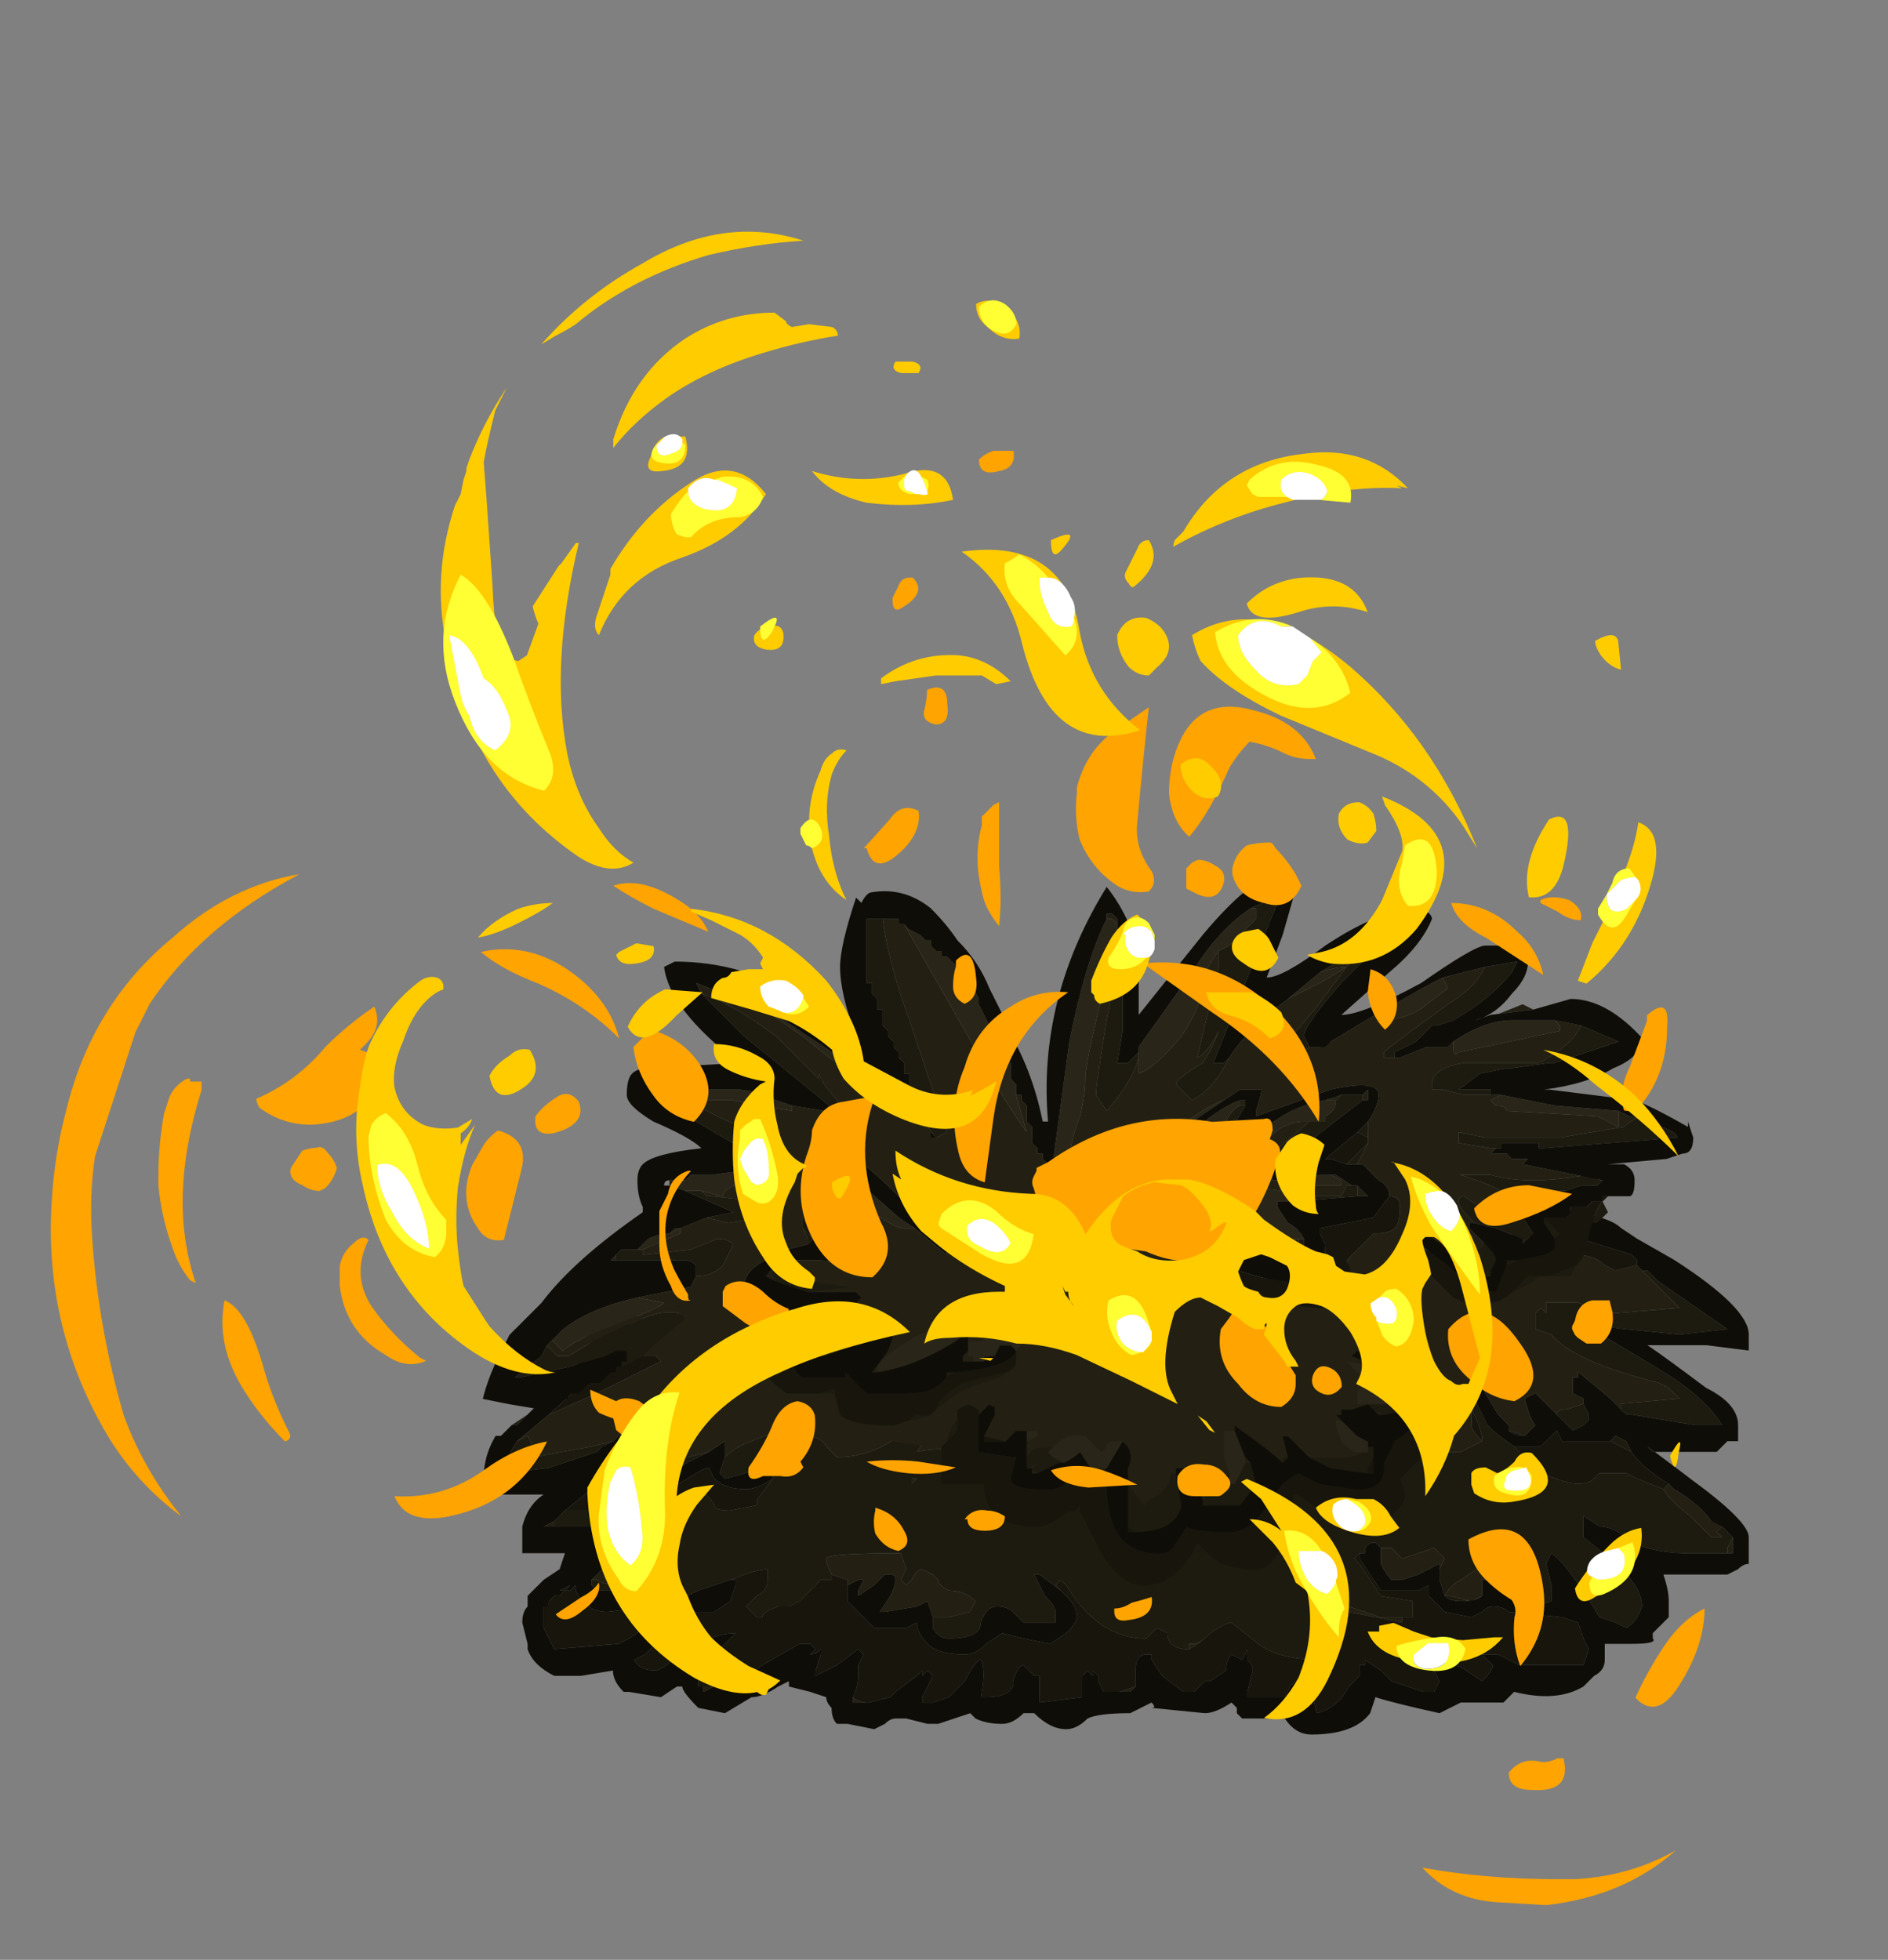 <?xml version="1.0" encoding="UTF-8" standalone="no"?>
<svg xmlns:ffdec="https://www.free-decompiler.com/flash" xmlns:xlink="http://www.w3.org/1999/xlink" ffdec:objectType="frame" height="238.2px" width="229.5px" xmlns="http://www.w3.org/2000/svg">
  <rect width="100%" height="100%" fill="#808080" stroke="none"/>
  <g transform="matrix(1.0, 0.0, 0.0, 1.0, 133.0, 207.75)">
    <use ffdec:characterId="882" ffdec:characterName="a_BushBottom" height="35.7" transform="matrix(1.852, 0.0, 0.0, 1.852, -74.05, -63.05)" width="82.95" xlink:href="#sprite0"/>
    <use ffdec:characterId="880" ffdec:characterName="a_BushTop" height="46.9" transform="matrix(1.852, 0.0, 0.0, 1.852, -74.313, -101.896)" width="79.45" xlink:href="#sprite1"/>
    <use ffdec:characterId="890" height="29.05" transform="matrix(7.0, 0.0, 0.0, 7.0, -126.7, -179.55)" width="28.7" xlink:href="#shape2"/>
  </g>
  <defs>
    <g id="sprite0" transform="matrix(1.0, 0.0, 0.0, 1.0, 0.0, 0.0)">
      <use ffdec:characterId="881" height="5.1" transform="matrix(7.0, 0.0, 0.0, 7.0, 0.0, 0.0)" width="11.85" xlink:href="#shape0"/>
    </g>
    <g id="shape0" transform="matrix(1.0, 0.0, 0.0, 1.0, 0.0, 0.0)">
      <path d="M10.95 2.45 L11.15 2.6 11.3 2.7 10.9 2.4 10.95 2.45 M10.8 0.7 L10.85 0.75 10.9 0.75 11.0 0.85 11.65 1.3 11.2 1.35 10.7 1.3 10.3 1.25 11.05 1.7 Q11.45 1.95 11.6 2.2 L11.35 2.2 10.75 2.1 10.7 2.1 10.65 2.05 10.65 2.0 11.2 1.95 11.1 1.85 11.0 1.8 Q10.2 1.6 10.0 1.35 L9.85 1.3 9.85 1.15 9.9 1.1 9.95 1.15 9.95 1.05 10.25 1.05 Q10.45 1.15 10.6 1.15 L11.2 1.1 10.8 0.7 M10.3 2.0 L10.35 2.1 10.35 2.15 10.3 2.2 10.2 2.25 10.05 2.1 Q10.05 2.05 10.15 2.05 L10.3 2.0 M9.3 2.0 L9.4 2.2 Q9.5 2.3 9.65 2.4 L9.7 2.45 9.7 2.55 Q10.1 2.75 10.25 2.75 10.35 2.75 10.4 2.7 L10.45 2.65 10.7 2.65 10.8 2.7 11.05 2.8 Q11.1 2.9 11.3 3.05 L11.5 3.25 11.6 3.25 11.55 3.2 11.6 3.15 11.7 3.25 11.65 3.35 11.65 3.4 11.25 3.4 Q11.0 3.4 10.75 3.3 10.6 3.15 10.45 3.15 L10.3 3.05 10.3 3.25 10.55 3.45 Q10.85 3.7 10.85 3.9 10.8 4.05 10.7 4.1 L10.6 4.05 10.45 4.0 Q10.15 3.5 10.0 3.4 L9.95 3.5 10.0 3.7 10.0 3.85 9.85 3.9 Q9.5 3.65 9.4 3.65 L9.3 3.55 9.15 3.65 Q9.05 3.7 9.0 3.8 L8.95 3.65 8.95 3.55 9.0 3.45 8.9 3.35 8.6 3.45 8.5 3.35 8.4 3.35 8.35 3.3 Q8.25 3.3 8.25 3.4 L8.2 3.4 8.15 3.45 8.2 3.5 8.4 3.8 8.7 3.85 8.7 4.0 Q8.75 4.0 8.65 4.0 L8.6 4.0 8.4 4.0 8.1 3.9 8.1 3.95 Q8.05 4.4 7.85 4.4 7.45 4.4 7.25 4.25 L7.0 4.05 Q6.95 4.05 6.8 4.15 6.7 4.25 6.65 4.25 L6.6 4.25 6.6 4.3 Q6.4 4.3 6.4 4.15 L6.3 4.1 6.2 4.2 Q5.75 4.2 5.45 3.7 L5.4 3.65 5.35 3.7 5.4 3.75 5.2 3.6 5.15 3.6 5.25 3.8 Q5.35 3.9 5.35 3.95 L5.35 4.05 5.05 4.05 Q5.0 4.0 4.95 3.95 4.9 3.9 4.8 3.9 4.7 3.9 4.65 4.05 4.65 4.2 4.35 4.2 4.25 4.2 4.2 4.1 L4.2 4.0 4.35 4.0 4.55 3.95 4.6 3.85 Q4.5 3.75 4.35 3.75 4.25 3.7 4.25 3.65 L4.2 3.6 4.1 3.55 Q4.05 3.55 4.0 3.65 L3.95 3.7 3.9 3.65 3.95 3.55 3.9 3.4 Q3.2 3.4 3.2 3.45 3.2 3.5 3.25 3.6 L3.25 3.65 3.15 3.65 2.95 3.85 2.85 3.9 2.75 3.9 Q2.6 3.95 2.6 4.0 L2.55 4.0 2.45 3.9 2.55 3.8 Q2.65 3.75 2.65 3.65 L2.65 3.55 Q2.55 3.55 2.3 3.65 L2.0 3.75 1.9 3.8 1.85 3.7 1.7 3.7 1.65 3.55 1.55 3.7 Q1.5 3.75 1.3 3.75 L1.05 3.75 1.0 3.7 1.0 3.65 1.05 3.65 Q1.1 3.7 1.35 3.7 1.5 3.6 1.5 3.55 L1.5 3.5 1.35 3.5 1.35 3.4 1.4 3.3 1.35 3.25 1.3 3.25 1.35 3.15 1.25 3.15 1.25 3.1 1.2 3.15 0.65 3.15 0.65 3.1 0.75 3.0 1.0 3.0 1.15 3.05 1.4 3.05 Q1.85 3.05 1.95 2.95 L2.05 2.85 Q2.1 2.85 2.15 2.95 2.15 3.0 2.3 3.0 L2.55 2.95 2.55 2.9 2.7 2.7 2.7 2.65 Q2.85 2.55 2.9 2.45 L3.0 2.3 Q3.15 2.3 3.2 2.4 L3.3 2.5 Q3.65 2.5 3.95 2.25 L4.2 1.9 4.25 1.95 4.3 2.05 4.15 2.3 4.05 2.45 Q4.25 2.4 4.6 2.45 5.05 2.5 5.25 2.6 5.5 2.5 5.65 2.5 L5.65 2.55 Q5.65 2.65 5.95 2.65 L6.45 2.65 Q6.55 2.65 6.55 2.6 6.5 2.5 6.6 2.5 7.35 2.5 7.75 2.6 7.9 2.65 8.1 2.75 L8.15 2.75 8.2 2.65 8.25 2.6 8.35 2.45 8.45 2.5 8.45 2.3 8.55 2.25 8.65 2.4 Q8.75 2.45 8.85 2.45 L9.15 2.45 9.35 2.35 9.35 2.3 9.3 2.15 9.25 2.05 9.25 2.0 9.3 2.0 M10.55 2.35 L10.6 2.3 10.7 2.35 10.75 2.45 10.55 2.35 M11.5 3.1 L11.6 3.15 11.55 3.1 11.5 3.1 M9.35 3.75 L9.35 3.8 Q9.3 3.85 9.15 3.85 9.05 3.85 9.0 3.8 L9.05 3.8 9.25 3.85 9.35 3.8 9.35 3.75 M2.85 2.4 L2.65 2.55 Q2.5 2.65 2.25 2.7 L2.2 2.65 2.25 2.5 Q2.35 2.4 2.5 2.35 L2.75 2.25 2.85 2.3 2.85 2.4 M2.1 2.45 L1.9 2.55 Q1.65 2.7 1.45 2.7 L1.35 2.7 1.35 2.65 1.4 2.55 1.9 2.5 2.1 2.45 M1.2 2.35 L1.1 2.4 1.05 2.45 0.6 2.6 0.2 2.65 0.2 2.6 Q0.2 2.5 0.3 2.35 L0.4 2.3 0.45 2.4 0.45 2.5 1.0 2.4 1.2 2.35 M5.8 3.6 L5.8 3.6 M4.0 2.7 L4.0 2.75 4.05 2.7 4.0 2.7 M5.65 2.5 Q5.5 2.5 5.6 2.45 5.65 2.4 5.65 2.5 M0.75 3.75 L0.8 3.7 0.8 3.7 0.75 3.75" fill="#1d1a0f" fill-rule="evenodd" stroke="none"/>
      <path d="M0.25 2.2 L0.4 2.1 0.3 2.2 0.25 2.2 M0.95 1.55 L0.95 1.5 1.0 1.4 0.95 1.4 Q0.95 1.0 1.35 1.15 1.5 1.2 1.6 1.3 1.75 1.1 2.35 1.1 L2.45 0.9 Q2.6 0.75 2.8 0.75 L3.5 0.85 Q3.65 0.85 3.85 0.9 L4.25 1.0 4.45 0.9 Q4.6 0.85 4.75 0.85 L5.05 0.9 5.3 1.05 5.6 0.8 Q5.8 0.6 6.05 0.6 6.15 0.6 6.5 0.75 L6.95 0.85 7.65 0.8 8.0 0.7 8.95 0.55 Q9.2 0.55 9.7 0.4 L9.85 0.4 Q9.85 0.25 9.9 0.25 L9.95 0.25 10.0 0.3 10.05 0.3 10.1 0.35 10.05 0.35 Q9.9 0.35 9.65 0.7 L9.7 0.75 9.75 0.75 10.0 0.7 10.2 0.6 Q10.4 0.6 10.5 0.7 L10.6 0.75 10.8 0.7 11.2 1.1 10.6 1.15 Q10.45 1.15 10.25 1.05 L9.95 1.05 9.95 1.15 9.9 1.1 9.85 1.15 9.85 1.3 10.0 1.35 Q10.2 1.6 11.0 1.8 L11.1 1.85 11.2 1.95 10.65 2.0 10.65 2.05 10.55 1.95 10.25 1.7 10.25 1.75 10.2 1.75 10.2 1.9 10.3 1.95 10.3 2.0 10.15 2.05 Q10.05 2.05 10.05 2.1 L9.85 1.9 9.75 1.95 Q9.8 2.15 9.85 2.2 L9.75 2.3 9.6 2.25 9.6 2.2 9.5 2.1 9.35 1.85 Q9.3 1.85 9.3 1.9 L9.3 2.0 9.25 2.0 9.25 2.05 9.25 2.2 Q9.25 2.25 9.35 2.35 L9.15 2.45 8.85 2.45 Q8.75 2.45 8.65 2.4 L8.55 2.25 8.45 2.3 8.45 2.5 8.35 2.45 8.25 2.6 8.2 2.5 Q8.2 2.6 8.2 2.65 L8.15 2.75 8.1 2.75 Q7.9 2.65 7.75 2.6 7.35 2.5 6.6 2.5 6.5 2.5 6.55 2.6 6.55 2.65 6.45 2.65 L5.95 2.65 Q5.65 2.65 5.65 2.55 L5.65 2.5 Q5.5 2.5 5.25 2.6 5.05 2.5 4.6 2.45 4.25 2.4 4.05 2.45 L4.15 2.3 4.3 2.05 4.25 1.95 4.2 1.9 3.95 2.25 Q3.65 2.5 3.3 2.5 L3.2 2.4 Q3.15 2.3 3.0 2.3 L2.9 2.45 2.9 2.4 2.85 2.4 2.85 2.3 2.75 2.25 2.5 2.35 Q2.35 2.4 2.25 2.5 L2.25 2.35 2.1 2.45 1.9 2.5 1.4 2.55 1.4 2.5 1.5 2.4 1.5 2.3 1.55 2.3 1.5 2.2 Q1.35 2.2 1.2 2.35 L1.0 2.4 0.45 2.5 0.45 2.4 0.4 2.3 0.3 2.35 0.6 2.1 1.05 1.9 1.65 1.6 1.6 1.55 Q1.65 1.55 1.5 1.55 L1.4 1.55 1.25 1.6 1.35 1.45 Q1.2 1.4 0.95 1.55 M11.6 2.2 L11.35 2.2 11.6 2.2 M10.35 2.1 L10.35 2.15 10.35 2.1 M11.1 2.75 L11.15 2.8 Q11.4 2.95 11.5 3.1 L11.55 3.1 11.6 3.15 11.55 3.2 11.6 3.25 11.5 3.25 11.3 3.05 Q11.1 2.9 11.05 2.8 L11.1 2.75 M11.7 3.25 L11.7 3.4 11.65 3.4 11.65 3.35 11.7 3.25 M9.4 3.65 L9.35 3.65 9.35 3.75 9.35 3.8 9.25 3.85 9.05 3.8 9.0 3.8 Q9.05 3.7 9.15 3.65 L9.3 3.55 9.4 3.65 M8.95 3.55 L8.95 3.5 8.75 3.6 8.6 3.65 8.5 3.65 Q8.45 3.6 8.4 3.5 L8.4 3.35 8.5 3.35 8.6 3.45 8.9 3.35 9.0 3.45 8.95 3.55 M8.25 3.4 L8.2 3.4 8.2 3.45 8.2 3.4 8.25 3.4 M6.25 4.4 L6.25 4.35 6.25 4.4 M6.1 4.65 L6.05 4.7 5.95 4.7 6.1 4.65 M4.35 4.75 L4.2 4.8 4.35 4.75 M3.6 4.8 L3.45 4.8 3.45 4.75 Q3.5 4.8 3.6 4.8 M3.1 4.55 L3.1 4.5 3.1 4.55 M2.15 4.65 L2.05 4.7 2.05 4.65 2.15 4.65 M2.0 4.55 L2.05 4.5 2.0 4.55 M1.55 3.9 L1.6 3.85 1.55 3.9 M1.0 3.65 L1.1 3.55 1.1 3.45 1.3 3.25 1.35 3.25 1.4 3.3 1.35 3.4 1.35 3.5 1.5 3.5 1.5 3.55 Q1.5 3.6 1.35 3.7 1.1 3.7 1.05 3.65 L1.0 3.65 M0.65 3.15 L0.55 3.15 0.65 3.1 0.65 3.15 M8.6 4.0 L8.6 4.05 8.1 3.95 8.1 3.9 8.4 4.0 8.6 4.0 M6.8 4.15 Q6.7 4.25 6.6 4.3 L6.6 4.25 6.65 4.25 Q6.7 4.25 6.8 4.15 M3.4 3.7 L3.4 3.65 3.25 3.6 Q3.2 3.5 3.2 3.45 3.2 3.4 3.9 3.4 L3.95 3.55 3.9 3.65 3.95 3.7 4.0 3.65 Q4.05 3.55 4.1 3.55 L4.2 3.6 4.25 3.65 Q4.25 3.7 4.35 3.75 4.5 3.75 4.6 3.85 L4.55 3.95 4.35 4.0 4.2 4.0 4.15 3.85 4.05 3.9 3.75 3.95 3.7 3.95 Q3.85 3.75 3.85 3.65 3.85 3.6 3.8 3.6 L3.75 3.6 3.65 3.7 3.5 3.8 3.5 3.75 3.55 3.65 3.5 3.65 3.4 3.7 M5.8 3.6 L5.8 3.6 M4.0 2.7 L4.05 2.7 4.0 2.75 4.0 2.7 M5.65 2.5 Q5.65 2.4 5.6 2.45 5.5 2.5 5.65 2.5 M4.1 4.8 L4.1 4.75 4.1 4.8" fill="#232013" fill-rule="evenodd" stroke="none"/>
      <path d="M0.6 1.9 L0.65 1.85 Q0.65 1.8 0.9 1.6 L0.95 1.55 Q1.2 1.4 1.35 1.45 L1.25 1.6 1.4 1.55 1.5 1.55 Q1.65 1.55 1.6 1.55 L1.65 1.6 1.05 1.9 0.6 2.1 1.15 1.6 1.1 1.55 1.05 1.55 1.0 1.6 0.9 1.65 0.85 1.7 0.8 1.7 0.6 1.9 M10.1 0.35 L10.1 0.4 10.75 0.6 10.8 0.65 10.8 0.7 10.6 0.75 10.5 0.7 Q10.4 0.6 10.2 0.6 L10.0 0.7 9.75 0.75 9.7 0.75 9.65 0.7 Q9.9 0.35 10.05 0.35 L10.1 0.35 M9.75 2.3 Q9.65 2.3 9.6 2.25 L9.75 2.3 M9.65 2.4 L9.9 2.4 10.05 2.25 10.1 2.35 10.55 2.35 10.75 2.45 Q10.85 2.6 11.1 2.75 L11.05 2.8 10.8 2.7 10.7 2.65 10.45 2.65 10.4 2.7 Q10.35 2.75 10.25 2.75 10.1 2.75 9.7 2.55 L9.7 2.45 9.65 2.4 M8.6 3.65 L8.5 3.65 8.6 3.65 M8.2 3.45 L8.4 3.75 8.75 3.75 8.85 3.7 8.85 3.8 9.0 3.95 9.25 4.0 9.35 3.95 Q9.4 3.9 9.45 3.9 9.55 3.9 9.6 3.95 L10.1 4.0 10.25 4.05 10.3 4.2 10.35 4.3 10.3 4.45 9.7 4.45 9.5 4.35 9.35 4.35 9.45 4.45 Q9.45 4.5 9.35 4.6 L9.2 4.5 Q9.15 4.45 9.0 4.45 L8.95 4.4 8.9 4.45 8.9 4.5 8.95 4.6 8.9 4.7 8.8 4.7 8.5 4.6 8.4 4.5 8.25 4.4 8.25 4.45 8.2 4.45 8.2 4.55 8.1 4.65 Q8.0 4.85 7.8 4.9 L7.75 4.7 Q7.75 4.55 7.65 4.5 L7.65 4.6 7.6 4.6 7.55 4.65 7.5 4.75 7.25 4.75 7.15 4.75 7.15 4.7 7.2 4.5 Q7.2 4.45 7.15 4.4 L7.15 4.3 7.1 4.4 7.0 4.35 Q6.95 4.4 6.95 4.5 L6.8 4.6 6.75 4.6 6.65 4.7 6.55 4.7 6.35 4.55 6.25 4.4 6.25 4.35 6.2 4.35 Q6.1 4.35 6.1 4.5 L6.1 4.65 5.95 4.7 5.8 4.7 5.75 4.6 5.75 4.55 5.7 4.5 5.7 4.55 5.65 4.5 5.6 4.55 5.6 4.6 Q5.6 4.7 5.6 4.75 L5.2 4.8 5.2 4.55 5.15 4.55 5.05 4.45 Q5.0 4.45 4.95 4.6 L4.95 4.65 Q4.9 4.75 4.7 4.75 L4.65 4.75 Q4.7 4.5 4.65 4.4 4.6 4.4 4.5 4.6 L4.35 4.75 4.2 4.8 4.1 4.8 4.1 4.75 4.2 4.55 4.15 4.5 4.1 4.55 4.1 4.5 4.05 4.55 3.85 4.7 3.8 4.75 3.6 4.8 Q3.5 4.8 3.45 4.75 3.5 4.65 3.5 4.55 L3.5 4.45 3.55 4.35 3.5 4.3 3.3 4.45 3.1 4.55 3.1 4.5 3.15 4.35 3.15 4.3 Q3.1 4.35 3.05 4.35 L3.1 4.3 3.05 4.25 2.95 4.25 2.6 4.45 Q2.35 4.65 2.15 4.65 L2.05 4.65 2.0 4.65 2.0 4.55 2.05 4.5 2.1 4.4 2.35 4.15 Q2.15 4.15 1.9 4.3 1.65 4.5 1.6 4.5 1.45 4.5 1.4 4.4 L1.5 4.35 Q1.6 4.25 1.7 4.15 1.6 4.1 1.5 4.15 L1.5 4.1 1.35 4.2 1.25 4.25 0.65 4.3 Q0.6 4.2 0.55 4.1 L0.55 3.9 0.6 3.9 0.6 3.85 0.65 3.8 0.7 3.8 0.75 3.75 0.8 3.75 0.85 3.7 0.85 3.75 Q0.95 3.95 1.15 3.95 L1.55 3.9 1.6 3.85 1.65 3.8 1.75 3.95 2.15 3.95 2.3 3.85 2.35 3.7 2.35 3.65 2.3 3.65 Q2.55 3.55 2.65 3.55 L2.65 3.65 Q2.65 3.75 2.55 3.8 L2.45 3.9 2.55 4.0 2.6 4.0 Q2.6 3.95 2.75 3.9 L2.85 3.9 2.95 3.85 3.15 3.65 3.25 3.65 3.25 3.6 3.4 3.65 3.4 3.7 3.4 3.85 3.65 4.1 3.95 4.1 4.05 4.05 Q4.05 4.15 4.15 4.25 4.25 4.35 4.5 4.35 4.6 4.35 4.7 4.25 L4.85 4.15 5.05 4.2 5.3 4.25 5.45 4.15 Q5.55 4.05 5.55 4.0 5.55 3.9 5.45 3.8 L5.4 3.75 5.35 3.7 5.4 3.65 5.45 3.7 Q5.75 4.2 6.2 4.2 L6.3 4.1 6.4 4.15 Q6.4 4.3 6.6 4.3 6.7 4.25 6.8 4.15 6.95 4.05 7.0 4.05 L7.25 4.25 Q7.45 4.4 7.85 4.4 8.05 4.4 8.1 3.95 L8.6 4.05 8.6 4.0 8.65 4.0 Q8.75 4.0 8.7 4.0 L8.7 3.85 8.4 3.8 8.2 3.5 8.15 3.45 8.2 3.4 8.2 3.45 M1.9 3.8 L1.85 3.85 Q1.75 3.85 1.7 3.75 L1.7 3.7 1.85 3.7 1.9 3.8 M0.75 3.0 L1.0 2.8 1.05 2.75 1.2 2.8 1.65 2.85 1.9 2.7 Q2.05 2.6 2.1 2.6 L2.15 2.7 Q2.25 2.8 2.45 2.8 2.55 2.8 2.7 2.7 L2.55 2.9 2.55 2.95 2.3 3.0 Q2.15 3.0 2.15 2.95 2.1 2.85 2.05 2.85 L1.95 2.95 Q1.85 3.05 1.4 3.05 L1.15 3.05 1.0 3.0 0.75 3.0 M9.35 2.35 Q9.25 2.25 9.25 2.2 L9.25 2.05 9.3 2.15 9.35 2.3 9.35 2.35 M8.25 2.6 L8.2 2.65 Q8.2 2.6 8.2 2.5 L8.25 2.6 M0.75 3.75 L0.8 3.7 0.7 3.75 0.75 3.75" fill="#17150c" fill-rule="evenodd" stroke="none"/>
      <path d="M9.9 0.25 L9.9 0.2 9.8 0.2 9.75 0.15 9.65 0.15 9.65 0.1 9.6 0.1 9.55 0.05 9.5 0.05 9.45 0.0 9.8 0.0 9.85 0.05 9.95 0.05 10.0 0.1 10.2 0.2 Q10.55 0.25 10.65 0.35 L10.8 0.45 11.15 0.65 Q11.85 1.1 11.85 1.35 11.85 1.6 11.85 1.5 L11.45 1.45 10.9 1.45 Q11.05 1.55 11.45 1.85 11.75 2.0 11.75 2.2 L11.75 2.35 11.65 2.35 11.55 2.45 10.95 2.45 10.9 2.4 11.3 2.7 Q11.85 3.1 11.85 3.25 L11.85 3.5 Q11.8 3.5 11.75 3.55 L11.65 3.6 11.05 3.6 Q11.1 3.75 11.1 3.85 L11.1 4.0 10.95 4.15 10.95 4.2 Q11.0 4.25 10.75 4.25 L10.5 4.25 10.5 4.4 Q10.5 4.5 10.4 4.55 L10.3 4.65 Q10.05 4.8 9.65 4.7 L9.55 4.8 9.15 4.8 8.95 4.9 Q8.5 4.8 8.35 4.75 L8.3 4.9 Q8.15 5.1 7.75 5.1 7.6 5.1 7.5 4.95 L7.1 4.95 7.05 4.9 7.05 4.85 7.0 4.8 Q6.85 4.9 6.75 4.9 L6.25 4.85 Q6.3 4.85 6.25 4.8 L6.05 4.9 Q5.75 4.9 5.65 4.95 5.55 5.05 5.45 5.05 5.3 5.05 5.15 4.9 L5.05 4.9 Q4.95 5.0 4.85 5.0 4.7 5.0 4.6 4.95 L4.55 4.9 4.25 5.0 4.15 5.0 3.95 4.95 3.85 4.95 Q3.8 4.95 3.75 5.0 L3.65 5.05 3.4 5.0 3.3 5.0 Q3.25 4.95 3.25 4.85 3.2 4.8 3.2 4.75 L3.05 4.7 2.85 4.65 2.85 4.6 2.75 4.65 Q2.6 4.75 2.5 4.75 L2.25 4.9 2.0 4.85 Q1.85 4.7 1.85 4.65 L1.8 4.65 1.65 4.75 1.35 4.7 1.3 4.7 Q1.2 4.6 1.2 4.5 L0.9 4.55 0.65 4.55 Q0.45 4.45 0.4 4.3 L0.4 4.25 0.35 4.05 Q0.35 3.95 0.4 3.9 L0.4 3.8 0.55 3.65 0.7 3.55 0.75 3.4 0.35 3.4 Q0.35 3.25 0.35 3.15 0.4 2.95 0.55 2.85 L0.0 2.85 Q-0.05 2.55 0.1 2.3 L0.15 2.3 0.25 2.2 0.3 2.2 0.4 2.1 0.5 2.0 0.5 1.95 0.55 1.9 0.6 1.9 0.8 1.7 0.85 1.7 0.9 1.65 1.0 1.6 1.05 1.55 1.1 1.55 1.15 1.6 0.6 2.1 0.3 2.35 Q0.2 2.5 0.2 2.6 L0.2 2.65 0.6 2.6 1.05 2.45 1.1 2.4 1.2 2.35 Q1.35 2.2 1.5 2.2 L1.55 2.3 1.5 2.3 1.5 2.4 1.4 2.5 1.4 2.55 1.35 2.65 1.35 2.7 1.45 2.7 Q1.65 2.7 1.9 2.55 L2.1 2.45 2.25 2.35 2.25 2.5 2.2 2.65 2.25 2.7 Q2.5 2.65 2.65 2.55 L2.85 2.4 2.9 2.4 2.9 2.45 Q2.85 2.55 2.7 2.65 L2.7 2.7 Q2.55 2.8 2.45 2.8 2.25 2.8 2.15 2.7 L2.1 2.6 Q2.05 2.6 1.9 2.7 L1.65 2.85 1.2 2.8 1.05 2.75 1.0 2.8 0.75 3.0 0.65 3.1 0.55 3.15 0.65 3.15 1.2 3.15 1.25 3.1 1.25 3.15 1.35 3.15 1.3 3.25 1.1 3.45 1.1 3.55 1.0 3.65 1.0 3.7 1.05 3.75 1.3 3.75 Q1.5 3.75 1.55 3.7 L1.65 3.55 1.7 3.7 1.7 3.75 Q1.75 3.85 1.85 3.85 L1.9 3.8 2.0 3.75 2.3 3.65 2.35 3.65 2.35 3.7 2.3 3.85 2.15 3.95 1.75 3.95 1.65 3.8 1.6 3.85 1.55 3.9 1.15 3.95 Q0.95 3.95 0.85 3.75 L0.85 3.7 0.8 3.75 0.75 3.75 0.7 3.8 0.65 3.8 0.6 3.85 0.6 3.9 0.55 3.9 0.55 4.1 Q0.6 4.2 0.65 4.3 L1.25 4.25 1.35 4.2 1.5 4.1 1.5 4.15 Q1.6 4.1 1.7 4.15 1.6 4.25 1.5 4.35 L1.4 4.4 Q1.45 4.5 1.6 4.5 1.65 4.5 1.9 4.3 2.15 4.15 2.35 4.15 L2.1 4.4 2.05 4.5 2.0 4.55 2.0 4.65 2.05 4.65 2.05 4.7 2.15 4.65 Q2.35 4.65 2.6 4.45 L2.95 4.25 3.05 4.25 3.1 4.3 3.05 4.35 Q3.1 4.35 3.15 4.3 L3.15 4.35 3.1 4.5 3.1 4.55 3.3 4.45 3.5 4.3 3.55 4.35 3.5 4.45 3.5 4.55 Q3.5 4.65 3.45 4.75 L3.45 4.8 3.6 4.8 3.8 4.75 3.85 4.7 4.05 4.55 4.1 4.5 4.1 4.55 4.15 4.5 4.2 4.55 4.1 4.75 4.1 4.8 4.2 4.8 4.35 4.75 4.5 4.6 Q4.6 4.4 4.65 4.4 4.7 4.5 4.65 4.75 L4.7 4.75 Q4.9 4.75 4.95 4.65 L4.95 4.6 Q5.0 4.45 5.05 4.45 L5.15 4.55 5.2 4.55 5.2 4.8 5.6 4.75 Q5.6 4.7 5.6 4.6 L5.6 4.55 5.65 4.5 5.7 4.55 5.7 4.5 5.75 4.55 5.75 4.6 5.8 4.7 5.95 4.7 6.05 4.7 6.1 4.65 6.1 4.5 Q6.1 4.35 6.2 4.35 L6.25 4.35 6.25 4.4 6.35 4.55 6.55 4.7 6.65 4.7 6.75 4.6 6.8 4.6 6.95 4.5 Q6.95 4.4 7.0 4.35 L7.1 4.4 7.15 4.3 7.15 4.4 Q7.2 4.45 7.2 4.5 L7.15 4.7 7.15 4.75 7.25 4.75 7.5 4.75 7.55 4.65 7.6 4.6 7.65 4.6 7.65 4.5 Q7.75 4.55 7.75 4.7 L7.8 4.9 Q8.0 4.85 8.1 4.65 L8.2 4.55 8.2 4.45 8.25 4.45 8.25 4.4 8.4 4.5 8.5 4.6 8.8 4.7 8.9 4.7 8.95 4.6 8.9 4.5 8.9 4.45 8.95 4.4 9.0 4.45 Q9.15 4.45 9.2 4.5 L9.35 4.6 Q9.45 4.5 9.45 4.45 L9.35 4.35 9.5 4.35 9.7 4.45 10.3 4.45 10.35 4.3 10.3 4.2 10.25 4.05 10.1 4.0 9.6 3.95 Q9.55 3.9 9.45 3.9 9.4 3.9 9.35 3.95 L9.25 4.0 9.0 3.95 8.85 3.8 8.85 3.7 8.75 3.75 8.4 3.75 8.2 3.45 8.2 3.4 8.25 3.4 Q8.25 3.3 8.35 3.3 L8.4 3.35 8.4 3.5 Q8.45 3.6 8.5 3.65 L8.6 3.65 8.75 3.6 8.95 3.5 8.95 3.55 8.95 3.65 9.0 3.8 Q9.05 3.85 9.15 3.85 9.3 3.85 9.35 3.8 L9.35 3.75 9.35 3.65 9.4 3.65 Q9.5 3.65 9.85 3.9 L10.0 3.85 10.0 3.7 9.95 3.5 10.0 3.4 Q10.15 3.5 10.45 4.0 L10.6 4.05 10.7 4.1 Q10.8 4.05 10.85 3.9 10.85 3.7 10.55 3.45 L10.3 3.25 10.3 3.05 10.45 3.15 Q10.6 3.15 10.75 3.3 11.0 3.4 11.25 3.4 L11.65 3.4 11.7 3.4 11.7 3.25 11.6 3.15 11.5 3.1 Q11.4 2.95 11.15 2.8 L11.1 2.75 Q10.85 2.6 10.75 2.45 L10.7 2.35 10.6 2.3 10.55 2.35 10.1 2.35 10.05 2.25 9.9 2.4 9.65 2.4 Q9.5 2.3 9.4 2.2 L9.3 2.0 9.3 1.9 Q9.3 1.85 9.35 1.85 L9.5 2.1 9.6 2.2 9.6 2.25 Q9.65 2.3 9.75 2.3 L9.85 2.2 Q9.8 2.15 9.75 1.95 L9.85 1.9 10.05 2.1 10.2 2.25 10.3 2.2 10.35 2.15 10.35 2.1 10.3 2.0 10.3 1.95 10.2 1.9 10.2 1.75 10.25 1.75 10.25 1.7 10.55 1.95 10.65 2.05 10.7 2.1 10.75 2.1 11.35 2.2 11.6 2.2 Q11.45 1.95 11.05 1.7 L10.3 1.25 10.7 1.3 11.2 1.35 11.65 1.3 11.0 0.85 10.9 0.75 10.85 0.75 10.8 0.7 10.8 0.65 10.75 0.6 10.1 0.4 10.1 0.35 10.05 0.3 10.0 0.3 9.95 0.25 9.9 0.25 M5.4 3.75 L5.45 3.8 Q5.55 3.9 5.55 4.0 5.55 4.05 5.45 4.15 L5.3 4.25 5.05 4.2 4.85 4.15 4.7 4.25 Q4.6 4.35 4.5 4.35 4.25 4.35 4.15 4.25 4.05 4.15 4.05 4.05 L3.95 4.1 3.65 4.1 3.4 3.85 3.4 3.7 3.5 3.65 3.55 3.65 3.5 3.75 3.5 3.8 3.65 3.7 3.75 3.6 3.8 3.6 Q3.85 3.6 3.85 3.65 3.85 3.75 3.7 3.95 L3.75 3.95 4.05 3.9 4.15 3.85 4.2 4.0 4.2 4.1 Q4.25 4.2 4.35 4.2 4.65 4.2 4.65 4.05 4.7 3.9 4.8 3.9 4.9 3.9 4.95 3.95 5.0 4.0 5.05 4.05 L5.35 4.05 5.35 3.95 Q5.35 3.9 5.25 3.8 L5.15 3.6 5.2 3.6 5.4 3.75 M0.8 3.7 L0.8 3.7 0.75 3.75 0.7 3.75 0.8 3.7" fill="#0f0d08" fill-rule="evenodd" stroke="none"/>
    </g>
    <g id="sprite1" transform="matrix(1.0, 0.0, 0.0, 1.0, -2.45, 0.7)">
      <use ffdec:characterId="879" height="6.7" transform="matrix(7.0, 0.0, 0.0, 7.0, 2.45, -0.7)" width="11.35" xlink:href="#shape1"/>
    </g>
    <g id="shape1" transform="matrix(1.0, 0.0, 0.0, 1.0, -0.35, 0.1)">
      <path d="M9.8 1.25 L9.85 1.25 10.1 1.15 10.2 1.2 9.8 1.25 M10.3 1.95 L10.35 1.95 10.3 1.95 M9.55 3.95 L9.45 4.2 Q9.3 4.55 9.15 4.6 L9.25 4.75 Q9.2 4.65 9.05 4.6 L8.55 4.4 8.5 4.45 8.75 4.55 8.45 4.5 8.6 4.65 8.55 4.8 8.55 4.9 8.65 4.9 8.5 4.95 8.4 4.95 8.4 5.0 8.35 5.0 8.4 5.05 8.35 5.05 8.35 5.1 8.4 5.25 Q8.5 5.35 8.55 5.35 L8.6 5.35 Q8.5 5.4 8.45 5.4 L8.1 5.4 7.9 5.2 7.85 5.2 7.9 5.4 7.85 5.4 7.85 5.45 Q7.75 5.35 7.4 5.1 L7.4 5.15 7.3 5.15 7.3 5.4 7.35 5.55 7.1 5.8 7.05 5.65 Q7.0 5.55 7.0 5.5 L6.85 5.5 6.85 5.55 6.8 5.55 Q6.8 5.7 6.6 5.8 L6.55 5.85 6.4 5.65 6.4 5.7 6.4 5.5 Q6.45 5.4 6.4 5.3 L6.35 5.25 6.25 5.25 Q6.2 5.25 6.2 5.3 L6.15 5.35 6.0 5.2 Q5.85 5.15 5.7 5.3 L5.6 5.3 Q5.5 5.3 5.45 5.4 L5.45 5.25 5.55 5.2 5.55 5.15 5.4 5.15 5.35 5.15 5.25 5.25 5.05 5.2 5.15 5.0 5.15 4.9 Q5.15 4.95 5.1 4.9 L5.0 5.0 5.0 4.95 4.9 4.9 4.8 4.95 4.8 5.05 4.75 5.1 4.7 5.25 4.65 5.3 Q3.8 5.25 3.0 4.85 L2.85 4.75 2.25 4.45 2.1 4.35 1.95 4.35 2.25 4.1 2.2 4.05 Q2.0 4.0 1.75 4.15 L1.7 4.15 1.4 4.3 1.15 4.45 1.05 4.45 0.95 4.35 1.0 4.3 1.1 4.4 Q1.2 4.3 1.6 4.15 2.0 4.0 2.05 3.95 L1.8 3.9 2.3 3.8 2.35 3.7 Q2.5 3.7 2.6 3.6 L2.7 3.4 Q2.65 3.35 2.55 3.35 L2.3 3.45 1.85 3.5 1.85 3.45 2.2 3.3 2.2 3.25 2.1 3.3 2.15 3.25 2.2 3.25 2.45 3.15 2.65 3.2 2.95 3.15 3.0 3.05 3.0 3.0 2.95 3.0 2.5 2.95 2.45 2.95 2.4 2.9 2.6 2.95 Q2.6 2.9 2.7 2.85 L2.85 2.8 2.85 2.7 2.95 2.7 2.95 2.6 3.05 2.6 Q3.2 2.6 3.2 2.55 L3.2 2.5 2.55 2.2 2.25 2.05 2.7 2.05 2.95 2.1 3.25 2.15 3.25 2.1 3.55 2.15 3.7 2.2 3.75 2.15 3.55 1.9 3.5 1.8 3.5 1.85 3.1 1.45 Q2.7 1.15 2.4 1.05 L2.35 0.95 2.6 1.05 Q2.6 1.15 2.65 1.15 L2.65 1.1 2.7 1.1 2.75 1.05 Q3.0 1.2 3.35 1.45 L4.1 2.05 4.2 2.0 4.45 2.2 4.6 2.4 4.6 2.4 4.7 2.35 4.35 1.3 Q4.15 0.75 4.1 0.35 L4.25 0.35 4.25 0.4 4.3 0.4 4.35 0.45 4.3 0.4 4.9 1.45 Q5.2 2.0 5.45 2.35 L5.35 2.0 5.4 2.0 5.4 2.05 5.45 2.1 5.45 2.25 5.5 2.3 5.5 2.45 5.55 2.5 5.55 2.55 5.6 2.55 5.6 2.6 5.65 2.65 5.65 2.75 5.7 2.75 5.7 2.6 5.75 2.65 5.85 2.65 Q5.85 2.45 5.95 2.2 6.0 2.0 6.0 1.85 6.0 1.7 6.15 1.1 L6.3 0.55 Q6.3 0.8 6.2 1.3 6.1 1.9 6.1 2.0 L6.2 2.15 Q6.5 1.8 6.5 1.6 L6.5 1.55 6.5 1.75 Q6.5 1.85 6.5 1.8 6.65 1.75 6.9 1.45 7.1 1.15 7.1 0.95 7.1 0.85 7.25 0.65 L7.25 0.8 7.05 1.65 Q7.15 1.6 7.25 1.4 7.2 1.55 7.1 1.7 6.85 1.85 6.85 1.9 L7.0 2.05 Q7.2 1.95 7.35 1.65 7.5 1.4 7.9 1.1 L8.2 0.95 8.45 0.8 Q8.35 0.8 8.2 0.85 8.45 0.7 8.6 0.6 L8.45 0.8 8.15 1.2 7.85 1.55 Q7.85 1.65 7.85 1.6 L8.0 1.65 8.1 1.55 8.2 1.55 8.3 1.5 8.8 1.2 8.75 1.25 Q8.75 1.3 8.8 1.3 L8.85 1.3 Q9.1 1.25 9.2 1.15 L9.4 1.0 9.35 0.9 Q9.55 0.85 9.75 0.8 9.65 1.0 9.4 1.15 8.85 1.55 8.8 1.6 L8.8 1.65 8.95 1.65 9.2 1.55 9.4 1.55 9.45 1.5 9.45 1.55 Q9.45 1.65 9.5 1.6 L10.45 1.4 10.45 1.35 10.4 1.3 10.65 1.35 Q10.55 1.55 10.25 1.7 L9.55 1.7 Q9.25 1.75 9.25 1.9 L9.25 1.95 9.35 1.95 9.55 2.0 9.8 2.0 9.9 2.0 9.8 2.05 9.85 2.1 Q9.95 2.1 9.95 2.15 L10.8 2.2 11.0 2.3 11.0 2.15 11.1 2.2 11.2 2.2 Q11.1 2.25 11.05 2.3 L10.45 2.4 9.75 2.4 9.5 2.35 9.5 2.45 9.8 2.5 9.9 2.5 9.85 2.5 9.8 2.55 9.95 2.55 10.0 2.6 10.15 2.6 10.1 2.65 10.85 2.8 Q10.8 2.8 10.75 2.75 L10.7 2.75 Q10.15 2.85 9.8 2.75 L9.5 2.75 Q9.55 2.75 9.8 2.85 L10.0 2.95 10.0 3.0 10.05 3.05 9.9 3.1 Q9.75 3.1 9.7 3.05 L9.55 2.95 Q9.5 2.95 9.5 3.0 9.5 3.05 9.6 3.15 L9.65 3.2 9.6 3.2 9.6 3.25 9.75 3.4 9.7 3.45 9.55 3.45 9.35 3.35 Q9.2 3.25 9.05 3.25 9.0 3.25 9.0 3.3 L9.05 3.3 9.05 3.4 9.15 3.45 Q9.15 3.55 9.25 3.7 L9.45 3.9 9.55 3.95 M0.7 4.65 L0.65 4.65 0.7 4.65 M1.6 3.55 L1.55 3.55 1.6 3.5 1.6 3.55 M1.8 3.45 L1.9 3.35 1.8 3.45 M2.1 2.8 L2.25 2.8 2.1 2.85 2.1 2.8 M6.2 0.35 L6.2 0.3 6.25 0.3 6.3 0.35 6.3 0.4 6.25 0.35 6.2 0.35 M7.8 0.15 L7.8 0.2 7.8 0.15 M8.75 0.55 L8.85 0.5 8.75 0.6 8.75 0.55 M10.2 3.3 L10.1 3.4 10.1 3.35 Q10.15 3.35 10.2 3.3 M9.8 3.7 L9.75 3.7 9.7 3.65 9.8 3.7 M7.7 3.9 Q7.95 4.0 8.3 4.0 8.4 4.0 8.45 3.9 L8.5 3.75 Q8.5 3.65 8.45 3.55 L8.7 3.3 Q8.85 3.3 8.9 3.25 8.95 3.2 8.95 3.05 8.95 2.95 8.85 2.95 8.85 2.85 8.75 2.8 L8.6 2.65 8.55 2.65 8.65 2.45 8.65 2.4 8.65 2.25 Q8.75 2.1 8.75 2.0 8.75 1.85 8.3 1.95 L7.6 2.2 7.6 2.15 Q7.65 2.0 7.65 1.95 L7.45 1.95 7.3 2.05 Q7.15 2.1 6.95 2.25 L6.85 2.35 6.65 2.5 6.7 2.6 6.75 2.65 6.75 2.6 6.85 2.65 7.3 2.3 7.15 2.55 7.2 2.6 7.15 2.65 7.15 2.7 7.25 2.7 7.6 2.4 Q7.6 2.5 7.6 2.45 L7.7 2.45 Q7.75 2.35 7.85 2.3 7.95 2.25 8.05 2.25 L8.1 2.25 7.75 2.55 7.75 2.6 7.8 2.6 7.95 2.55 7.75 2.7 7.75 2.8 7.85 2.8 7.85 2.85 8.4 2.85 8.4 2.8 8.3 2.75 8.2 2.75 8.35 2.75 8.5 2.85 8.45 2.85 8.4 2.95 7.95 2.95 Q7.8 2.85 7.45 2.9 L6.85 3.1 6.8 3.05 Q6.75 3.0 6.7 3.0 L6.55 3.05 6.55 3.15 6.75 3.3 Q6.85 3.35 7.0 3.35 L7.0 3.45 7.05 3.45 7.0 3.45 7.0 3.55 Q7.1 3.65 7.25 3.75 L7.55 3.9 7.7 3.9 M7.45 2.05 L7.5 2.05 7.5 2.1 7.45 2.1 7.45 2.05 M8.25 2.05 L8.4 2.0 8.35 2.05 8.25 2.05 M8.6 2.0 L8.65 1.95 8.65 2.05 8.6 2.05 8.6 2.0 M8.55 2.85 L8.65 2.95 8.55 2.95 8.55 2.85 M8.05 3.6 L8.0 3.6 7.9 3.55 8.05 3.55 8.05 3.6 M7.55 3.35 Q7.45 3.3 7.4 3.25 7.5 3.2 7.6 3.2 7.75 3.2 7.8 3.3 7.8 3.35 7.95 3.35 L8.0 3.35 8.0 3.45 7.9 3.45 7.7 3.4 7.6 3.35 7.55 3.35 M5.7 2.6 L5.7 2.6 M8.7 4.95 L8.65 4.9 8.7 4.95 8.8 5.0 8.75 5.0 8.7 4.95 M8.65 5.25 L8.65 5.3 8.65 5.35 8.65 5.25 M6.15 5.5 L6.2 5.5 6.15 5.55 6.15 5.5 M7.55 5.45 L7.5 5.45 7.5 5.4 7.55 5.45 M9.2 4.85 L9.2 4.8 9.25 4.85 9.2 4.85 M9.15 4.75 L9.05 4.8 8.9 4.85 9.05 4.75 8.95 4.65 9.15 4.75 M4.4 3.25 L4.7 3.5 4.7 3.45 Q4.2 2.85 3.85 2.6 3.45 2.35 3.45 2.65 L3.4 2.65 Q3.35 2.7 3.35 2.9 3.35 2.95 3.4 3.1 L3.35 3.1 3.35 3.25 3.4 3.35 3.4 3.4 3.2 3.45 Q3.1 3.45 3.0 3.55 2.8 3.65 2.8 3.8 2.8 3.95 2.95 4.0 L2.9 4.1 3.0 4.15 3.05 4.15 3.1 4.35 3.05 4.45 3.05 4.5 Q3.0 4.55 3.0 4.6 3.0 4.65 3.2 4.8 L3.5 4.8 3.65 4.8 3.7 5.0 Q3.8 5.1 4.2 5.1 L4.35 5.05 4.4 5.05 4.55 5.0 4.6 4.95 4.8 4.8 Q5.0 4.7 5.2 4.65 L5.35 4.55 5.35 4.45 5.35 4.4 5.45 4.3 Q5.55 4.2 5.55 4.1 L5.55 4.05 5.5 4.05 Q5.35 4.0 5.15 4.2 5.05 4.35 4.9 4.3 L4.9 4.25 4.85 4.25 4.8 4.3 4.8 4.15 4.75 4.2 Q4.6 4.15 4.35 4.3 4.1 4.45 4.05 4.55 L4.05 4.6 4.0 4.6 4.15 4.4 4.2 4.25 4.2 4.2 4.1 4.2 4.0 4.3 4.0 4.15 3.95 4.15 3.8 4.25 Q3.7 4.35 3.55 4.35 L3.5 4.3 3.9 3.9 3.85 3.85 3.4 3.85 3.8 3.8 3.4 3.75 Q3.3 3.6 3.3 3.55 L3.45 3.55 Q3.7 3.55 3.85 3.6 L4.0 3.7 4.05 3.6 3.95 3.5 4.1 3.55 4.1 3.5 3.85 3.2 3.8 3.15 3.8 3.1 3.75 3.05 3.75 2.85 3.95 3.05 Q4.2 3.25 4.3 3.25 L4.4 3.25 M3.65 3.25 L3.6 3.25 3.55 3.1 3.65 3.25 M2.0 2.0 L2.0 1.95 2.0 2.0 M4.9 4.4 L4.9 4.45 4.95 4.45 4.95 4.5 4.85 4.5 4.85 4.45 4.9 4.4 M5.05 4.45 L5.15 4.45 5.05 4.45 M4.75 4.6 L4.7 4.6 4.75 4.6 M5.45 5.5 L5.55 5.45 5.5 5.5 5.55 5.55 5.5 5.55 5.5 5.5 5.45 5.5 M3.55 4.45 L3.4 4.45 3.55 4.45 M3.05 3.65 L3.1 3.75 3.0 3.7 3.05 3.65" fill="#232013" fill-rule="evenodd" stroke="none"/>
      <path d="M10.85 3.0 L10.9 3.1 10.8 3.2 10.75 3.2 Q10.8 3.05 10.85 3.0 M10.6 3.6 L10.55 3.7 10.35 3.7 10.6 3.6 M10.25 3.7 L10.2 3.75 Q9.75 4.0 9.7 4.0 9.65 4.0 9.55 3.95 L9.45 3.9 Q9.55 3.95 9.75 3.95 9.9 3.95 10.0 3.85 L10.15 3.7 10.25 3.7 M9.3 4.8 L9.4 4.8 9.4 5.05 9.2 5.35 9.4 5.05 Q9.4 4.95 9.35 4.9 L9.3 4.8 M8.0 5.75 L7.95 5.8 7.95 5.75 8.0 5.75 M5.95 5.9 L5.9 5.9 5.95 5.85 5.95 5.9 M1.95 4.35 L1.85 4.45 1.65 4.55 1.65 4.5 1.7 4.5 1.7 4.4 1.6 4.4 1.5 4.45 1.15 4.55 0.7 4.65 0.65 4.65 0.9 4.45 0.95 4.35 1.05 4.45 1.15 4.45 1.4 4.3 1.7 4.15 1.75 4.15 Q2.0 4.0 2.2 4.05 L2.25 4.1 1.95 4.35 M2.35 3.7 L2.35 3.6 Q2.3 3.55 2.25 3.55 L1.6 3.55 1.6 3.5 1.65 3.45 1.8 3.45 1.85 3.45 1.85 3.5 2.3 3.45 2.55 3.35 Q2.65 3.35 2.7 3.4 L2.6 3.6 Q2.5 3.7 2.35 3.7 M2.45 3.15 L2.7 3.1 2.25 2.9 2.4 2.9 2.45 2.95 2.5 2.95 2.95 3.0 3.0 3.0 3.0 3.05 2.95 3.15 2.65 3.2 2.45 3.15 M2.25 2.8 L2.3 2.75 2.25 2.8 M2.95 2.6 L2.35 2.25 2.05 2.05 2.25 2.05 2.55 2.2 3.2 2.5 3.2 2.55 Q3.2 2.6 3.05 2.6 L2.95 2.6 M3.55 2.15 L3.6 2.1 2.8 1.45 2.4 1.05 Q2.7 1.15 3.1 1.45 L3.5 1.85 3.5 1.8 3.55 1.9 3.75 2.15 3.7 2.2 3.55 2.15 M2.6 1.05 L2.65 1.1 2.65 1.15 Q2.6 1.15 2.6 1.05 M4.45 2.2 L4.5 2.25 4.5 2.3 4.55 2.3 4.55 2.4 4.6 2.4 4.55 2.35 4.55 2.25 4.5 2.2 4.5 2.15 4.45 2.1 4.45 2.0 4.4 2.0 4.4 1.95 4.35 1.9 4.35 1.8 4.3 1.8 4.3 1.7 4.25 1.65 4.25 1.6 4.2 1.55 4.2 1.5 4.15 1.45 4.15 1.4 4.1 1.35 4.1 1.2 4.05 1.2 4.05 1.1 4.0 1.05 4.0 0.95 3.95 0.95 3.95 0.4 3.95 0.35 4.1 0.35 Q4.15 0.75 4.35 1.3 L4.7 2.35 4.6 2.4 4.45 2.2 M6.3 0.5 L6.35 0.7 6.35 1.4 6.3 1.7 6.4 1.7 6.5 1.6 Q6.5 1.8 6.2 2.15 L6.1 2.0 Q6.1 1.9 6.2 1.3 6.3 0.8 6.3 0.55 L6.3 0.5 M7.55 0.25 Q7.65 0.2 7.8 0.15 L7.8 0.2 7.2 1.7 7.3 1.7 7.35 1.65 Q7.2 1.95 7.0 2.05 L6.85 1.9 Q6.85 1.85 7.1 1.7 7.2 1.55 7.25 1.4 7.15 1.6 7.05 1.65 L7.25 0.8 7.25 0.65 7.35 0.6 7.6 0.35 7.6 0.25 7.55 0.25 M8.6 0.6 L8.75 0.55 8.75 0.6 8.4 0.95 Q8.05 1.35 8.05 1.45 L8.1 1.55 8.0 1.65 7.85 1.6 Q7.85 1.65 7.85 1.55 L8.15 1.2 8.45 0.8 8.6 0.6 M9.75 0.8 L10.05 0.75 10.0 0.85 Q9.8 1.1 9.45 1.3 L9.3 1.35 9.25 1.35 9.1 1.5 8.9 1.6 8.9 1.65 8.95 1.65 8.8 1.65 8.8 1.6 Q8.85 1.55 9.4 1.15 9.65 1.0 9.75 0.8 M10.65 1.35 L11.0 1.5 10.4 1.7 10.35 1.7 10.0 1.75 9.95 1.75 9.7 1.8 9.5 1.95 9.8 1.95 9.8 2.0 9.55 2.0 9.35 1.95 9.25 1.95 9.25 1.9 Q9.25 1.75 9.55 1.7 L10.25 1.7 Q10.55 1.55 10.65 1.35 M11.2 2.2 Q11.3 2.25 11.4 2.3 11.55 2.35 11.55 2.4 L10.3 2.5 10.25 2.5 10.25 2.45 9.9 2.45 9.9 2.5 9.8 2.5 9.5 2.45 9.5 2.35 9.75 2.4 10.45 2.4 11.05 2.3 Q11.1 2.25 11.2 2.2 M10.8 2.85 L10.65 2.85 10.5 2.9 10.05 2.9 10.0 2.95 9.8 2.85 Q9.55 2.75 9.5 2.75 L9.8 2.75 Q10.15 2.85 10.7 2.75 L10.75 2.75 Q10.8 2.8 10.85 2.8 L10.8 2.85 M10.05 3.05 L10.1 3.15 10.2 3.3 Q10.15 3.35 10.1 3.35 L9.85 3.25 9.65 3.2 9.6 3.15 Q9.5 3.05 9.5 3.0 9.5 2.95 9.55 2.95 L9.7 3.05 Q9.75 3.1 9.9 3.1 L10.05 3.05 M9.75 3.4 Q9.85 3.5 9.85 3.55 L9.8 3.65 9.8 3.7 9.7 3.65 9.2 3.3 Q9.15 3.35 9.15 3.4 L9.2 3.45 9.2 3.5 9.25 3.7 Q9.15 3.55 9.15 3.45 L9.05 3.4 9.05 3.3 9.0 3.3 Q9.0 3.25 9.05 3.25 9.2 3.25 9.35 3.35 L9.55 3.45 9.7 3.45 9.75 3.4 M9.95 3.6 L9.95 3.55 10.05 3.55 9.95 3.6 M10.4 3.35 L10.3 3.2 10.3 3.15 10.45 3.3 10.4 3.35 M10.7 3.0 L10.75 3.0 10.7 3.0 M7.1 3.5 L7.1 3.55 Q7.4 3.8 7.65 3.85 L7.7 3.9 7.55 3.9 7.25 3.75 Q7.1 3.65 7.0 3.55 L7.0 3.45 7.05 3.45 7.1 3.5 M8.55 2.65 L8.45 2.65 8.65 2.45 8.55 2.65 M8.55 2.35 L8.65 2.25 8.65 2.4 8.55 2.35 M7.5 2.1 L7.2 2.6 7.15 2.55 7.3 2.3 Q7.35 2.15 7.45 2.1 L7.5 2.1 M8.4 2.0 L8.6 2.0 8.6 2.05 7.95 2.55 7.8 2.6 7.75 2.6 7.75 2.55 8.1 2.25 8.25 2.25 8.25 2.2 Q8.35 2.15 8.35 2.05 L8.4 2.0 M8.5 2.85 L8.55 2.85 8.55 2.95 7.95 3.0 7.95 2.95 8.4 2.95 8.45 2.85 8.5 2.85 M8.05 3.35 L8.05 3.45 8.05 3.55 7.9 3.55 7.65 3.4 7.55 3.35 7.6 3.35 7.7 3.4 7.9 3.45 8.0 3.45 8.0 3.35 8.05 3.35 M7.85 5.45 L7.85 5.4 7.9 5.4 7.85 5.45 M8.1 5.4 L8.45 5.4 Q8.5 5.4 8.6 5.35 L8.65 5.35 8.65 5.3 8.7 5.3 8.7 5.4 8.65 5.5 8.65 5.55 8.3 5.5 8.1 5.4 M8.7 4.95 L8.65 4.9 8.85 4.9 8.9 4.85 9.05 4.8 9.15 4.75 9.2 4.8 9.2 4.85 9.15 4.85 9.15 4.9 Q9.3 4.9 8.8 5.0 L8.7 4.95 M5.7 5.3 L5.65 5.35 5.7 5.4 5.8 5.45 5.75 5.45 5.55 5.55 5.5 5.5 5.55 5.45 5.45 5.5 5.45 5.4 Q5.5 5.3 5.6 5.3 L5.7 5.3 M6.05 5.5 L6.15 5.5 6.15 5.55 6.1 5.55 6.05 5.55 6.05 5.5 M6.85 5.55 L6.9 5.85 Q6.85 6.1 6.45 6.1 L6.4 6.05 6.4 5.7 6.4 5.65 6.55 5.85 6.6 5.8 Q6.8 5.7 6.8 5.55 L6.85 5.55 M7.2 5.85 L7.1 5.85 7.1 5.8 7.35 5.55 7.35 5.65 7.4 5.65 7.5 5.45 7.55 5.45 7.6 5.65 7.45 5.85 7.2 5.85 M5.0 5.05 L5.0 5.0 5.0 5.05 M4.8 5.05 L4.8 5.15 4.7 5.25 4.75 5.1 4.8 5.05 M3.75 2.85 L3.75 3.05 3.8 3.1 3.8 3.15 3.85 3.2 4.1 3.5 4.1 3.55 3.95 3.5 3.65 3.15 Q3.5 2.95 3.5 2.8 L3.55 2.8 3.55 2.75 3.7 2.75 3.75 2.85 M3.3 3.55 Q3.3 3.6 3.4 3.75 L3.8 3.8 3.4 3.85 3.1 3.75 3.05 3.65 Q3.15 3.6 3.3 3.55 M3.5 4.3 L3.55 4.35 Q3.7 4.35 3.8 4.25 L3.95 4.15 4.0 4.15 4.0 4.3 3.55 4.45 3.4 4.45 3.4 4.4 3.5 4.3 M5.35 4.45 L5.35 4.55 5.2 4.65 Q5.0 4.7 4.8 4.8 L4.6 4.95 Q4.6 4.9 4.7 4.8 L4.85 4.7 5.25 4.6 Q5.35 4.55 5.35 4.5 L5.35 4.45 M4.55 5.0 L4.4 5.05 4.35 5.05 4.4 5.0 4.55 5.0 M3.65 4.8 L3.5 4.8 3.65 4.75 3.65 4.8 M3.05 4.5 L3.05 4.45 3.1 4.35 3.1 4.4 3.05 4.5 M3.05 4.15 L3.0 4.15 2.9 4.1 2.95 4.0 3.0 4.0 3.05 4.15 M3.4 3.4 L3.4 3.35 3.35 3.25 3.45 3.35 3.4 3.4 M5.05 4.5 L5.05 4.45 5.15 4.45 5.1 4.45 5.05 4.5 M4.7 4.6 L4.75 4.6 4.8 4.6 Q4.75 4.6 4.7 4.65 L4.7 4.65 4.7 4.6" fill="#1d1a0f" fill-rule="evenodd" stroke="none"/>
      <path d="M1.0 4.3 L1.1 4.2 Q1.35 4.0 1.8 3.9 L2.05 3.95 Q2.0 4.0 1.6 4.15 1.2 4.3 1.1 4.4 L1.0 4.3 M1.9 3.35 Q2.0 3.3 2.1 3.3 L2.2 3.25 2.2 3.3 1.85 3.45 1.8 3.45 1.9 3.35 M2.25 2.9 L2.1 2.85 2.25 2.8 2.3 2.75 2.5 2.75 2.85 2.7 2.85 2.8 2.7 2.85 Q2.6 2.9 2.6 2.95 L2.4 2.9 2.25 2.9 M2.05 2.05 L2.0 2.0 2.0 1.95 2.75 1.95 Q2.85 1.95 3.1 2.05 L3.25 2.1 3.25 2.15 2.95 2.1 2.7 2.05 2.25 2.05 2.05 2.05 M2.75 1.05 L2.8 1.05 3.7 1.65 4.2 2.0 4.1 2.05 3.35 1.45 Q3.0 1.2 2.75 1.05 M4.35 0.45 L4.45 0.5 4.5 0.55 4.55 0.55 4.55 0.6 4.6 0.65 4.65 0.65 4.65 0.7 4.7 0.7 4.8 0.8 4.8 0.85 4.9 0.95 4.9 1.0 4.95 1.0 5.0 1.1 5.0 1.15 5.2 1.55 5.2 1.6 5.25 1.6 5.25 1.65 5.3 1.7 5.3 1.85 5.35 1.9 5.35 2.0 5.45 2.35 Q5.2 2.0 4.9 1.45 L4.3 0.4 4.35 0.45 M5.7 2.6 L5.85 1.5 Q6.0 0.75 6.2 0.35 L6.25 0.35 6.3 0.4 6.3 0.5 6.3 0.55 6.15 1.1 Q6.0 1.7 6.0 1.85 6.0 2.0 5.95 2.2 5.85 2.45 5.85 2.65 L5.75 2.65 5.7 2.6 M6.5 1.55 L7.0 0.85 Q7.25 0.45 7.55 0.25 L7.6 0.25 7.6 0.35 7.35 0.6 7.25 0.65 Q7.1 0.85 7.1 0.95 7.1 1.15 6.9 1.45 6.65 1.75 6.5 1.8 6.5 1.85 6.5 1.75 L6.5 1.55 M7.9 1.1 L8.2 0.85 Q8.35 0.8 8.45 0.8 L8.2 0.95 7.9 1.1 M8.8 1.2 L8.9 1.15 Q9.15 1.0 9.35 0.9 L9.4 1.0 9.2 1.15 Q9.1 1.25 8.85 1.3 L8.8 1.3 Q8.75 1.3 8.75 1.25 L8.8 1.2 M9.45 1.5 Q9.75 1.3 10.0 1.3 L10.4 1.3 10.45 1.35 10.45 1.4 9.5 1.6 Q9.45 1.65 9.45 1.55 L9.45 1.5 M9.9 2.0 L10.4 2.1 11.0 2.15 11.0 2.3 10.8 2.2 9.95 2.15 Q9.95 2.1 9.85 2.1 L9.8 2.05 9.9 2.0 M7.3 2.05 L6.85 2.35 6.95 2.25 Q7.15 2.1 7.3 2.05 M6.75 2.6 Q6.85 2.45 7.05 2.3 7.3 2.1 7.45 2.05 L7.45 2.1 Q7.35 2.15 7.3 2.3 L6.85 2.65 6.75 2.6 M7.6 2.4 L7.7 2.3 Q7.95 2.1 8.25 2.05 L8.35 2.05 Q8.35 2.15 8.25 2.2 L8.25 2.25 8.1 2.25 8.05 2.25 Q7.95 2.25 7.85 2.3 7.75 2.35 7.7 2.45 L7.6 2.45 Q7.6 2.5 7.6 2.4 M7.85 2.8 L8.2 2.75 8.3 2.75 8.4 2.8 8.4 2.85 7.85 2.85 7.85 2.8 M7.95 3.0 L7.8 3.0 7.8 3.05 7.9 3.2 Q8.0 3.25 8.05 3.35 L8.0 3.35 7.95 3.35 Q7.8 3.35 7.8 3.3 7.75 3.2 7.6 3.2 7.5 3.2 7.4 3.25 L7.35 3.3 7.35 3.35 7.3 3.35 7.1 3.4 7.0 3.35 Q6.85 3.35 6.75 3.3 L6.55 3.15 6.55 3.05 6.7 3.0 Q6.75 3.0 6.8 3.05 L6.85 3.1 7.45 2.9 Q7.8 2.85 7.95 2.95 L7.95 3.0 M7.35 5.55 L7.3 5.4 7.3 5.15 7.4 5.15 7.5 5.4 7.5 5.45 7.4 5.65 7.35 5.65 7.35 5.55 M8.6 5.35 L8.55 5.35 Q8.5 5.35 8.4 5.25 L8.35 5.1 8.35 5.05 8.4 5.05 8.55 5.2 8.65 5.25 8.65 5.35 8.6 5.35 M8.65 4.9 L8.55 4.9 8.55 4.8 8.6 4.65 8.45 4.5 8.75 4.55 8.95 4.65 9.05 4.75 8.9 4.85 8.85 4.9 8.65 4.9 M6.4 5.3 L6.35 5.25 6.2 5.5 6.15 5.5 6.05 5.5 5.95 5.35 Q5.9 5.4 5.8 5.45 L5.7 5.4 5.65 5.35 5.7 5.3 Q5.85 5.15 6.0 5.2 L6.15 5.35 6.2 5.3 Q6.2 5.25 6.25 5.25 L6.35 5.25 6.4 5.3 M4.4 3.25 L4.3 3.25 Q4.2 3.25 3.95 3.05 L3.75 2.85 3.7 2.75 3.8 2.7 3.8 2.75 4.25 3.15 4.4 3.25 M4.05 4.6 L4.05 4.55 Q4.1 4.45 4.35 4.3 4.6 4.15 4.75 4.2 L4.8 4.15 4.8 4.3 Q4.4 4.55 4.05 4.6 M4.9 4.3 Q5.05 4.35 5.15 4.2 5.35 4.0 5.5 4.05 L5.55 4.05 5.55 4.1 Q5.55 4.2 5.45 4.3 L5.35 4.4 5.3 4.35 5.2 4.35 5.15 4.45 5.05 4.45 5.05 4.5 4.95 4.5 4.95 4.45 4.9 4.45 4.9 4.4 4.9 4.3 M5.4 5.15 L5.55 5.15 5.55 5.2 5.45 5.25 5.45 5.15 5.4 5.15" fill="#292518" fill-rule="evenodd" stroke="none"/>
      <path d="M10.85 2.95 L10.9 2.95 10.85 3.0 10.85 2.95 M10.75 3.2 L10.7 3.4 Q10.7 3.5 10.6 3.6 L10.35 3.7 10.25 3.7 10.15 3.7 10.0 3.85 Q9.9 3.95 9.75 3.95 9.55 3.95 9.45 3.9 L9.25 3.7 9.2 3.5 9.2 3.45 9.4 3.6 Q9.6 3.8 9.85 3.85 L9.95 3.6 10.05 3.55 10.3 3.5 10.4 3.45 10.4 3.35 10.45 3.3 10.3 3.15 10.5 3.15 10.55 3.1 10.55 3.05 10.7 3.05 10.75 3.0 10.7 3.0 10.75 3.0 10.85 3.0 Q10.8 3.05 10.75 3.2 M9.2 5.35 L8.95 5.6 9.0 5.75 Q9.0 5.85 8.8 6.0 L8.35 6.0 8.0 5.75 7.95 5.75 7.95 5.8 7.95 5.85 Q7.95 5.95 7.85 6.2 7.75 6.45 7.6 6.45 7.3 6.45 7.15 6.3 L7.05 6.2 7.0 6.3 Q6.8 6.6 6.55 6.6 6.3 6.6 6.1 6.2 6.0 6.0 5.95 5.9 L5.95 5.85 5.9 5.9 5.85 5.9 Q5.65 6.05 5.55 6.05 5.05 6.05 5.05 5.65 L4.65 5.65 4.65 5.3 4.7 5.25 4.8 5.15 4.8 5.05 4.8 4.95 4.9 4.9 5.0 4.95 5.0 5.0 5.0 5.05 5.0 5.35 5.35 5.4 5.3 5.6 Q5.3 5.7 5.65 5.7 5.75 5.7 5.8 5.65 L5.9 5.55 6.0 5.6 6.2 5.65 Q6.2 5.85 6.25 6.0 6.35 6.3 6.7 6.3 6.8 6.3 6.85 6.2 L6.95 6.05 Q7.05 6.1 7.35 6.1 7.55 6.1 7.7 5.85 7.85 5.6 8.0 5.55 L8.2 5.65 8.55 5.7 Q8.8 5.7 8.8 5.5 L8.8 5.45 8.9 5.25 9.1 5.1 9.15 5.05 9.2 5.05 Q9.35 4.95 9.35 4.9 9.4 4.95 9.4 5.05 L9.2 5.35 M7.1 3.5 Q7.6 3.75 7.95 3.75 8.25 3.75 8.25 3.4 L8.2 3.3 8.2 3.25 8.7 3.15 8.85 2.95 Q8.95 2.95 8.95 3.05 8.95 3.2 8.9 3.25 8.85 3.3 8.7 3.3 L8.45 3.55 Q8.5 3.65 8.5 3.75 L8.45 3.9 Q8.4 4.0 8.3 4.0 7.95 4.0 7.7 3.9 L7.65 3.85 Q7.4 3.8 7.1 3.55 L7.1 3.5 M8.45 2.65 L8.3 2.6 8.25 2.6 8.55 2.35 8.65 2.4 8.65 2.45 8.45 2.65 M8.05 3.45 L8.05 3.6 8.05 3.55 8.05 3.45 M8.7 5.4 L8.7 5.5 Q8.7 5.6 8.7 5.55 L8.65 5.55 8.65 5.5 8.7 5.4 M6.1 5.55 L6.05 5.55 6.1 5.55 M6.45 6.1 L6.4 6.1 6.4 6.05 6.45 6.1 M7.1 5.85 L7.2 5.85 7.1 5.85 M5.35 4.4 L5.35 4.45 5.35 4.5 Q5.35 4.55 5.25 4.6 L4.85 4.7 4.7 4.8 Q4.6 4.9 4.6 4.95 L4.55 5.0 4.4 5.0 4.35 5.05 4.2 5.1 Q3.8 5.1 3.7 5.0 L3.65 4.8 3.65 4.75 3.5 4.8 3.2 4.8 Q3.0 4.65 3.0 4.6 3.0 4.55 3.05 4.5 L3.1 4.4 3.1 4.35 3.05 4.15 3.0 4.0 3.4 4.05 3.4 4.1 3.35 4.25 3.3 4.25 3.3 4.3 Q3.25 4.35 3.25 4.45 3.25 4.6 3.35 4.65 L3.75 4.65 3.75 4.6 3.95 4.8 4.3 4.8 Q4.55 4.8 4.65 4.7 L4.7 4.65 4.7 4.65 Q4.75 4.6 4.8 4.6 5.3 4.55 5.35 4.4 M3.35 3.25 L3.35 3.1 3.4 3.1 3.4 3.15 3.55 3.35 3.45 3.35 3.35 3.25 M5.1 4.45 L5.05 4.5 5.1 4.45 M5.25 5.25 L5.05 5.25 5.05 5.2 5.25 5.25" fill="#17150c" fill-rule="evenodd" stroke="none"/>
      <path d="M1.65 4.55 L1.6 4.55 1.6 4.6 1.55 4.6 1.45 4.7 Q1.4 4.7 1.35 4.7 L1.25 4.8 1.15 4.8 1.15 4.85 1.05 4.85 0.95 4.95 0.9 4.95 0.6 4.9 0.35 4.85 Q0.4 4.65 0.5 4.45 L0.6 4.25 0.9 3.95 Q1.2 3.55 1.85 3.1 L1.85 3.05 Q1.8 2.95 1.8 2.8 1.8 2.7 1.85 2.65 1.95 2.55 2.4 2.5 2.3 2.4 1.95 2.25 1.7 2.1 1.7 2.0 1.7 1.85 1.75 1.8 1.8 1.75 1.9 1.75 L2.75 1.7 Q2.1 1.2 2.05 0.8 L2.15 0.75 Q2.8 0.75 3.35 1.1 L3.85 1.45 Q3.7 1.05 3.7 0.8 3.7 0.6 3.85 0.15 L3.9 0.2 Q3.95 0.1 4.0 0.1 4.3 0.05 4.55 0.25 4.7 0.4 4.8 0.55 5.0 0.75 5.1 1.0 L5.25 1.3 5.25 1.35 Q5.5 1.75 5.6 2.25 L5.65 2.25 Q5.55 1.1 6.2 0.05 6.4 0.3 6.5 0.65 6.5 0.9 6.5 1.25 L7.1 0.5 Q7.6 -0.1 7.9 -0.1 L7.95 -0.05 7.95 0.15 7.85 0.5 7.7 0.9 Q7.85 0.9 8.25 0.6 8.7 0.3 9.05 0.25 L9.15 0.25 Q9.25 0.3 9.25 0.35 9.15 0.6 8.85 0.85 L8.4 1.25 Q8.6 1.25 9.15 0.95 9.65 0.6 9.75 0.6 L10.15 0.6 10.15 0.75 Q10.15 0.9 10.0 1.05 9.85 1.25 9.65 1.3 L9.8 1.25 10.2 1.2 10.55 1.1 Q10.9 1.1 11.25 1.5 L11.2 1.5 Q11.2 1.65 10.95 1.75 10.7 1.9 10.3 1.95 L10.35 1.95 11.15 2.05 Q11.3 2.1 11.65 2.3 L11.65 2.25 11.7 2.4 Q11.7 2.55 11.6 2.55 L11.45 2.6 10.9 2.65 11.05 2.65 Q11.15 2.7 11.15 2.8 11.15 2.95 11.1 2.95 L10.85 2.95 10.85 3.0 10.75 3.0 10.7 3.05 10.55 3.05 10.55 3.1 10.5 3.15 10.3 3.15 10.3 3.2 10.4 3.35 10.4 3.45 10.3 3.5 10.05 3.55 9.95 3.55 9.95 3.6 9.85 3.85 Q9.6 3.8 9.4 3.6 L9.2 3.45 9.15 3.4 Q9.15 3.35 9.2 3.3 L9.7 3.65 9.75 3.7 9.8 3.7 9.8 3.65 9.85 3.55 Q9.85 3.5 9.75 3.4 L9.6 3.25 9.6 3.2 9.65 3.2 9.85 3.25 10.1 3.35 10.1 3.4 10.2 3.3 10.1 3.15 10.05 3.05 10.0 3.0 10.0 2.95 10.05 2.9 10.5 2.9 10.65 2.85 10.8 2.85 10.85 2.8 10.85 2.8 10.1 2.65 10.15 2.6 10.0 2.6 9.95 2.55 9.8 2.55 9.85 2.5 9.9 2.5 9.9 2.45 10.25 2.45 10.25 2.5 10.3 2.5 11.55 2.4 Q11.55 2.35 11.4 2.3 11.3 2.25 11.2 2.2 L11.1 2.2 11.0 2.15 10.4 2.1 9.9 2.0 9.8 2.0 9.8 1.95 9.5 1.95 9.7 1.8 9.95 1.75 10.0 1.75 10.35 1.7 10.4 1.7 11.0 1.5 10.65 1.35 10.4 1.3 10.0 1.3 Q9.75 1.3 9.45 1.5 L9.4 1.55 9.2 1.55 8.95 1.65 8.9 1.65 8.9 1.6 9.1 1.5 9.25 1.35 9.3 1.35 9.45 1.3 Q9.8 1.1 10.0 0.85 L10.05 0.75 9.75 0.8 Q9.55 0.85 9.35 0.9 9.15 1.0 8.9 1.15 L8.8 1.2 8.3 1.5 8.25 1.55 8.2 1.55 8.1 1.55 8.05 1.45 Q8.05 1.35 8.4 0.95 L8.75 0.6 8.85 0.5 8.75 0.55 8.6 0.6 Q8.45 0.7 8.2 0.85 L7.9 1.1 Q7.5 1.4 7.35 1.65 L7.3 1.7 7.2 1.7 7.8 0.2 7.8 0.15 Q7.65 0.2 7.55 0.25 7.25 0.45 7.0 0.85 L6.5 1.55 6.5 1.6 6.4 1.7 6.3 1.7 6.35 1.4 6.35 0.7 6.3 0.5 6.3 0.4 6.3 0.35 6.25 0.3 6.2 0.3 6.2 0.35 Q6.0 0.75 5.85 1.5 L5.7 2.6 5.7 2.75 5.65 2.75 5.65 2.65 5.6 2.6 5.6 2.55 5.55 2.55 5.55 2.5 5.5 2.45 5.5 2.3 5.45 2.25 5.45 2.1 5.4 2.05 5.4 2.0 5.35 2.0 5.35 1.9 5.3 1.85 5.3 1.7 5.25 1.65 5.25 1.6 5.2 1.6 5.2 1.55 5.0 1.15 5.0 1.1 4.95 1.0 4.9 1.0 4.9 0.95 4.8 0.85 4.8 0.8 4.7 0.7 4.65 0.7 4.65 0.65 4.6 0.65 4.55 0.6 4.55 0.55 4.5 0.55 4.45 0.5 4.35 0.45 4.3 0.4 4.25 0.4 4.25 0.35 4.1 0.35 3.95 0.35 3.95 0.4 3.95 0.95 4.0 0.95 4.0 1.05 4.05 1.1 4.05 1.2 4.1 1.2 4.1 1.35 4.15 1.4 4.15 1.45 4.2 1.5 4.2 1.55 4.25 1.6 4.25 1.65 4.3 1.7 4.3 1.8 4.35 1.8 4.35 1.9 4.4 1.95 4.4 2.0 4.45 2.0 4.45 2.1 4.5 2.15 4.5 2.2 4.55 2.25 4.55 2.35 4.6 2.4 4.55 2.4 4.55 2.3 4.5 2.3 4.5 2.25 4.45 2.2 4.2 2.0 3.7 1.65 2.8 1.05 2.75 1.05 2.7 1.1 2.65 1.1 2.6 1.05 2.35 0.95 2.4 1.05 2.8 1.45 3.6 2.1 3.55 2.15 3.25 2.1 3.1 2.05 Q2.85 1.95 2.75 1.95 L2.0 1.95 1.95 1.95 2.0 2.0 2.05 2.05 2.35 2.25 2.95 2.6 2.95 2.7 2.85 2.7 2.5 2.75 2.3 2.75 2.25 2.8 2.1 2.8 Q2.05 2.8 2.05 2.85 L2.1 2.85 2.25 2.9 2.7 3.1 2.45 3.15 2.2 3.25 2.15 3.25 2.1 3.3 Q2.0 3.3 1.9 3.35 L1.8 3.45 1.65 3.45 1.6 3.5 1.55 3.55 1.6 3.55 2.25 3.55 Q2.3 3.55 2.35 3.6 L2.35 3.7 2.3 3.8 1.8 3.9 Q1.35 4.0 1.1 4.2 L1.0 4.3 0.95 4.35 0.9 4.45 0.65 4.65 0.7 4.65 1.15 4.55 1.5 4.45 1.6 4.4 1.7 4.4 1.7 4.5 1.65 4.5 1.65 4.55 M9.25 4.75 L9.3 4.8 9.35 4.9 Q9.35 4.95 9.2 5.05 L9.15 5.05 9.1 5.1 8.9 5.25 8.8 5.45 8.8 5.5 Q8.8 5.7 8.55 5.7 L8.2 5.65 8.0 5.55 Q7.85 5.6 7.7 5.85 7.55 6.1 7.35 6.1 7.05 6.1 6.95 6.05 L6.85 6.2 Q6.8 6.3 6.7 6.3 6.35 6.3 6.25 6.0 6.2 5.85 6.2 5.65 L6.0 5.6 5.9 5.55 5.8 5.65 Q5.75 5.7 5.65 5.7 5.3 5.7 5.3 5.6 L5.35 5.4 5.0 5.35 5.0 5.05 5.0 5.0 5.1 4.9 Q5.15 4.95 5.15 4.9 L5.15 5.0 5.05 5.2 5.05 5.25 5.25 5.25 5.35 5.15 5.4 5.15 5.45 5.15 5.45 5.25 5.45 5.4 5.45 5.5 5.5 5.5 5.5 5.55 5.55 5.55 5.75 5.45 5.8 5.45 Q5.9 5.4 5.95 5.35 L6.05 5.5 6.05 5.55 6.1 5.55 6.15 5.55 6.2 5.5 6.35 5.25 6.4 5.3 Q6.45 5.4 6.4 5.5 L6.4 5.7 6.4 6.05 6.4 6.1 6.45 6.1 Q6.85 6.1 6.9 5.85 L6.85 5.55 6.85 5.5 7.0 5.5 Q7.0 5.55 7.05 5.65 L7.1 5.8 7.1 5.85 7.2 5.85 7.45 5.85 7.6 5.65 7.55 5.45 7.5 5.4 7.4 5.15 7.4 5.1 Q7.75 5.35 7.85 5.45 L7.9 5.4 7.85 5.2 7.9 5.2 8.1 5.4 8.3 5.5 8.65 5.55 8.7 5.55 Q8.7 5.6 8.7 5.5 L8.7 5.4 8.7 5.3 8.65 5.3 8.65 5.25 8.55 5.2 8.4 5.05 8.35 5.0 8.4 5.0 8.4 4.95 8.5 4.95 8.65 4.9 8.7 4.95 8.75 5.0 8.8 5.0 Q9.3 4.9 9.15 4.9 L9.15 4.85 9.2 4.85 9.25 4.85 9.2 4.8 9.15 4.75 8.95 4.65 8.75 4.55 8.5 4.45 8.55 4.4 9.05 4.6 Q9.2 4.65 9.25 4.75 M0.65 4.65 L0.65 4.65 M4.6 2.4 L4.6 2.4 M10.7 3.0 L10.75 3.0 10.7 3.0 M8.85 2.95 L8.7 3.15 8.2 3.25 8.2 3.3 8.25 3.4 Q8.25 3.75 7.95 3.75 7.6 3.75 7.1 3.5 L7.05 3.45 7.0 3.45 7.0 3.35 7.1 3.4 7.3 3.35 7.35 3.35 7.35 3.3 7.4 3.25 Q7.45 3.3 7.55 3.35 L7.65 3.4 7.9 3.55 8.0 3.6 8.05 3.6 8.05 3.45 8.05 3.35 Q8.0 3.25 7.9 3.2 L7.8 3.05 7.8 3.0 7.95 3.0 8.55 2.95 8.65 2.95 8.55 2.85 8.5 2.85 8.35 2.75 8.2 2.75 7.85 2.8 7.75 2.8 7.75 2.7 7.95 2.55 8.6 2.05 8.65 2.05 8.65 1.95 8.6 2.0 8.4 2.0 8.25 2.05 Q7.95 2.1 7.7 2.3 L7.6 2.4 7.25 2.7 7.15 2.7 7.15 2.65 7.2 2.6 7.5 2.1 7.5 2.05 7.45 2.05 Q7.3 2.1 7.05 2.3 6.85 2.45 6.75 2.6 L6.75 2.65 6.7 2.6 6.65 2.5 6.85 2.35 7.3 2.05 7.45 1.95 7.65 1.95 Q7.65 2.0 7.6 2.15 L7.6 2.2 8.3 1.95 Q8.75 1.85 8.75 2.0 8.75 2.1 8.65 2.25 L8.55 2.35 8.25 2.6 8.3 2.6 8.45 2.65 8.55 2.65 8.6 2.65 8.75 2.8 Q8.85 2.85 8.85 2.95 M3.4 3.1 Q3.35 2.95 3.35 2.9 3.35 2.7 3.4 2.65 L3.45 2.65 Q3.45 2.35 3.85 2.6 4.2 2.85 4.7 3.45 L4.7 3.5 4.4 3.25 4.25 3.15 3.8 2.75 3.8 2.7 3.7 2.75 3.55 2.75 3.55 2.8 3.5 2.8 Q3.5 2.95 3.65 3.15 L3.95 3.5 4.05 3.6 4.0 3.7 3.85 3.6 Q3.7 3.55 3.45 3.55 L3.3 3.55 Q3.15 3.6 3.05 3.65 L3.0 3.7 3.1 3.75 3.4 3.85 3.85 3.85 3.9 3.9 3.5 4.3 3.4 4.4 3.4 4.45 3.55 4.45 4.0 4.3 4.1 4.2 4.2 4.2 4.2 4.25 4.15 4.4 4.0 4.6 4.05 4.6 Q4.4 4.55 4.8 4.3 L4.85 4.25 4.9 4.25 4.9 4.3 4.9 4.4 4.85 4.45 4.85 4.5 4.95 4.5 5.05 4.5 5.1 4.45 5.15 4.45 5.2 4.35 5.3 4.35 5.35 4.4 Q5.3 4.55 4.8 4.6 L4.75 4.6 4.7 4.6 4.7 4.65 4.65 4.7 Q4.55 4.8 4.3 4.8 L3.95 4.8 3.75 4.6 3.75 4.65 3.35 4.65 Q3.25 4.6 3.25 4.45 3.25 4.35 3.3 4.3 L3.3 4.25 3.35 4.25 3.4 4.1 3.4 4.05 3.0 4.0 2.95 4.0 Q2.8 3.95 2.8 3.8 2.8 3.65 3.0 3.55 3.1 3.45 3.2 3.45 L3.4 3.4 3.45 3.35 3.55 3.35 3.4 3.15 3.4 3.1 M3.65 3.25 L3.55 3.1 3.6 3.25 3.65 3.25" fill="#0f0d08" fill-rule="evenodd" stroke="none"/>
    </g>
    <g id="shape2" transform="matrix(1.0, 0.0, 0.0, 1.0, 18.1, 25.65)">
      <path d="M2.35 -16.35 Q2.0 -15.55 1.65 -15.15 L1.6 -15.2 Q1.35 -15.45 1.3 -15.9 1.3 -16.15 1.35 -16.4 1.65 -17.65 2.75 -17.35 3.6 -17.15 3.85 -16.5 L3.75 -16.5 Q3.5 -16.5 3.3 -16.6 3.0 -16.75 2.7 -16.8 2.5 -16.6 2.35 -16.35 M0.95 -17.4 Q0.85 -16.5 0.75 -15.4 0.7 -14.95 1.0 -14.55 1.1 -14.35 0.95 -14.2 0.65 -14.15 0.4 -14.3 -0.05 -14.6 -0.25 -15.1 -0.35 -15.5 -0.3 -15.9 L-0.3 -16.0 Q-0.15 -16.6 0.3 -16.95 L0.95 -17.4 M1.7 -14.7 L1.8 -14.75 Q1.95 -14.75 2.1 -14.65 2.3 -14.55 2.25 -14.35 2.15 -14.0 1.8 -14.15 1.7 -14.2 1.6 -14.25 L1.6 -14.6 1.7 -14.7 M2.4 -14.6 Q2.45 -14.85 2.65 -15.0 2.85 -15.05 3.05 -15.05 3.1 -15.05 3.15 -14.95 3.35 -14.75 3.5 -14.5 L3.6 -14.3 Q3.4 -13.85 2.95 -14.0 2.5 -14.1 2.4 -14.5 2.4 -14.55 2.4 -14.6 M9.95 -11.85 Q9.95 -11.05 9.5 -10.5 9.35 -10.35 9.2 -10.4 9.1 -10.75 9.3 -11.15 9.45 -11.55 9.6 -11.95 L9.6 -12.05 Q10.0 -12.4 9.95 -11.85 M8.05 -13.85 L7.75 -14.0 7.75 -14.05 Q7.95 -14.15 8.25 -14.05 8.5 -13.9 8.45 -13.7 8.25 -13.7 8.05 -13.85 M7.8 -12.75 L6.8 -13.4 Q6.3 -13.65 6.2 -14.0 6.85 -14.0 7.35 -13.5 7.7 -13.2 7.8 -12.75 M7.25 -8.45 Q6.8 -8.3 6.65 -8.55 6.6 -8.65 6.6 -8.7 7.0 -9.1 7.55 -9.1 L8.3 -8.95 Q7.9 -8.65 7.25 -8.45 M8.95 -7.1 L9.0 -6.9 Q9.05 -6.55 8.8 -6.35 L8.55 -6.35 8.4 -6.45 8.35 -6.5 8.3 -6.6 8.3 -6.65 8.35 -6.75 Q8.4 -7.05 8.65 -7.1 L8.95 -7.1 M4.75 -12.45 L4.8 -12.85 Q5.15 -12.75 5.25 -12.35 5.3 -12.0 5.05 -11.8 4.8 -12.05 4.75 -12.45 M0.85 -12.95 Q2.25 -13.1 3.3 -12.0 4.0 -11.2 3.9 -10.2 3.25 -11.3 2.05 -12.1 L0.85 -12.95 M0.2 -8.05 Q-0.45 -8.25 -0.75 -8.65 L-0.9 -8.7 Q-1.0 -8.85 -1.05 -9.05 -1.1 -9.15 -1.05 -9.25 L-1.0 -9.35 -1.0 -9.4 -0.8 -9.5 Q0.55 -10.45 2.05 -10.2 L2.95 -10.25 Q3.1 -10.3 3.1 -10.05 L3.05 -9.9 Q3.3 -9.8 3.2 -9.55 2.45 -7.25 0.9 -7.95 L0.2 -8.05 M4.15 -5.9 Q4.3 -5.8 4.3 -5.6 4.1 -5.35 3.85 -5.55 3.75 -5.65 3.8 -5.8 3.9 -6.05 4.15 -5.9 M3.25 -5.25 Q2.8 -5.25 2.5 -5.65 2.1 -6.05 2.2 -6.6 L2.35 -6.8 2.45 -6.95 Q2.8 -6.95 3.0 -6.6 3.25 -6.2 3.5 -5.8 L3.5 -5.65 Q3.5 -5.4 3.25 -5.25 M0.75 -3.9 L-0.1 -3.85 Q-0.6 -3.9 -0.75 -4.15 -0.3 -4.3 0.15 -4.15 0.45 -4.05 0.75 -3.9 M2.3 -4.05 Q2.45 -3.9 2.25 -3.75 2.2 -3.7 2.15 -3.7 L1.75 -3.7 Q1.4 -3.7 1.45 -4.05 1.6 -4.3 1.9 -4.25 2.15 -4.25 2.3 -4.05 M0.6 -1.55 Q0.35 -1.5 0.35 -1.7 L0.35 -1.75 Q0.5 -1.75 0.65 -1.85 0.85 -1.9 1.0 -1.95 1.05 -1.6 0.6 -1.55 M7.3 -5.35 Q6.85 -5.4 6.5 -5.75 6.1 -6.1 6.15 -6.6 6.75 -7.3 7.4 -6.35 7.9 -5.65 7.3 -5.35 M7.4 -0.75 Q7.25 -1.15 7.3 -1.6 7.35 -1.75 7.25 -1.9 7.0 -2.05 6.8 -2.25 6.5 -2.55 6.5 -2.95 7.6 -3.55 7.8 -2.1 7.9 -1.35 7.4 -0.75 M10.15 -0.4 Q9.8 0.15 9.45 -0.15 L9.4 -0.2 Q9.6 -0.65 9.9 -1.1 10.2 -1.55 10.6 -1.75 10.6 -1.1 10.15 -0.4 M8.35 2.95 Q9.3 2.9 10.1 2.45 9.2 3.25 7.85 3.4 L7.0 3.35 Q6.2 3.3 5.7 2.75 6.8 2.95 8.05 2.95 L8.35 2.95 M7.7 0.9 Q7.85 0.95 8.05 0.85 L8.15 0.85 Q8.3 1.45 7.6 1.4 7.2 1.4 7.2 1.1 7.4 0.85 7.7 0.9 M-1.4 -21.85 Q-1.35 -21.55 -1.65 -21.5 -2.0 -21.4 -2.0 -21.7 -1.9 -21.8 -1.75 -21.85 L-1.4 -21.85 M-3.3 -19.15 Q-3.5 -19.0 -3.5 -19.25 L-3.5 -19.3 -3.4 -19.5 Q-3.35 -19.65 -3.2 -19.65 L-3.15 -19.65 Q-2.9 -19.4 -3.3 -19.15 M-4.0 -14.95 L-3.55 -15.45 Q-3.35 -15.75 -3.05 -15.6 -3.0 -15.3 -3.25 -15.0 -3.8 -14.4 -3.95 -14.95 L-4.0 -14.95 M-2.75 -17.1 Q-3.0 -17.15 -2.95 -17.35 -2.9 -17.55 -2.9 -17.7 -2.55 -17.85 -2.55 -17.45 -2.5 -17.1 -2.75 -17.1 M-1.95 -15.5 L-1.75 -15.7 -1.65 -15.75 -1.65 -14.65 Q-1.6 -14.05 -1.65 -13.6 -1.9 -13.9 -1.95 -14.2 -2.1 -14.8 -1.95 -15.35 L-1.95 -15.5 M-12.75 -11.45 L-12.6 -11.4 -12.35 -11.2 Q-12.5 -10.2 -13.6 -10.15 -14.1 -10.15 -14.5 -10.45 -14.55 -10.55 -14.55 -10.6 -13.85 -10.9 -13.35 -11.5 -12.95 -11.9 -12.5 -12.2 -12.35 -11.85 -12.65 -11.55 L-12.75 -11.45 M-16.65 -11.75 L-17.35 -9.6 Q-17.45 -8.95 -17.4 -8.2 -17.3 -6.65 -16.85 -5.1 -16.5 -4.15 -15.85 -3.35 -16.6 -3.9 -17.1 -4.7 -18.25 -6.6 -18.1 -8.85 -18.05 -9.65 -17.85 -10.4 -17.4 -12.25 -16.0 -13.4 -15.0 -14.3 -13.8 -14.5 -15.5 -13.6 -16.4 -12.25 L-16.65 -11.75 M-15.75 -10.95 L-15.7 -10.95 -15.7 -10.9 -15.5 -10.9 -15.5 -10.75 Q-16.1 -8.85 -15.6 -7.4 L-15.7 -7.45 Q-15.9 -7.7 -16.0 -8.0 -16.2 -8.55 -16.25 -9.1 L-16.25 -9.25 Q-16.25 -9.8 -16.15 -10.35 L-16.05 -10.65 Q-15.95 -10.85 -15.75 -10.95 M-13.95 -9.4 L-13.75 -9.7 Q-13.6 -9.75 -13.5 -9.75 -13.4 -9.8 -13.3 -9.65 -13.2 -9.55 -13.15 -9.4 -13.2 -9.2 -13.35 -9.05 L-13.45 -9.0 Q-13.6 -9.0 -13.75 -9.1 -14.0 -9.2 -13.95 -9.4 M-13.1 -7.7 Q-13.05 -7.95 -12.85 -8.1 -12.7 -8.25 -12.6 -8.15 -12.9 -7.55 -12.55 -7.0 -12.2 -6.5 -11.7 -6.1 L-11.6 -6.05 Q-11.95 -5.9 -12.3 -6.15 -13.0 -6.55 -13.1 -7.35 L-13.1 -7.7 M-14.8 -5.6 Q-15.25 -6.35 -15.1 -7.1 -14.7 -6.95 -14.4 -5.85 -14.25 -5.35 -14.0 -4.85 -13.9 -4.7 -14.05 -4.65 -14.5 -5.1 -14.8 -5.6 M-0.45 -12.45 Q-1.55 -11.7 -1.75 -10.25 L-1.9 -9.15 Q-2.25 -9.25 -2.35 -9.65 -2.55 -10.45 -2.25 -11.15 -2.05 -11.85 -1.45 -12.2 -1.0 -12.5 -0.45 -12.45 M-2.4 -13.0 Q-2.1 -13.3 -2.05 -12.7 -2.0 -12.35 -2.25 -12.25 -2.45 -12.35 -2.45 -12.55 -2.45 -12.75 -2.4 -12.9 L-2.4 -13.0 M-5.0 -9.6 Q-4.9 -9.85 -4.9 -10.05 -4.75 -10.5 -4.35 -10.55 L-3.8 -10.65 Q-4.2 -9.6 -3.7 -8.45 -3.4 -7.9 -3.85 -7.5 -4.5 -7.5 -4.85 -8.1 -5.25 -8.8 -5.0 -9.6 M-6.7 -13.5 L-7.65 -13.9 Q-8.05 -14.1 -8.35 -14.3 -7.9 -14.45 -7.3 -14.1 -6.85 -13.85 -6.7 -13.5 M-8.0 -11.5 L-7.7 -11.8 Q-7.15 -11.65 -6.85 -11.2 -6.5 -10.65 -6.95 -10.2 -7.4 -10.3 -7.65 -10.65 -7.95 -11.05 -8.0 -11.5 M-10.65 -13.15 Q-9.75 -13.35 -8.95 -12.7 -8.4 -12.25 -8.25 -11.65 -8.85 -12.25 -9.65 -12.6 -10.3 -12.85 -10.65 -13.15 M-9.7 -10.3 Q-9.55 -10.5 -9.3 -10.65 -9.1 -10.75 -8.95 -10.55 -8.8 -10.15 -9.4 -10.0 -9.75 -9.95 -9.7 -10.3 M-10.8 -9.45 L-10.6 -9.8 Q-10.5 -9.95 -10.35 -10.05 -9.8 -9.9 -9.95 -9.35 L-10.25 -8.15 Q-10.55 -8.1 -10.7 -8.35 -11.05 -8.85 -10.8 -9.45 M-7.0 -9.35 Q-7.7 -8.6 -7.3 -7.65 -7.2 -7.45 -7.05 -7.2 L-7.05 -7.15 Q-7.05 -7.1 -7.0 -7.1 -7.25 -7.05 -7.35 -7.35 -7.55 -7.7 -7.55 -8.05 L-7.55 -8.65 -7.4 -8.95 Q-7.35 -9.25 -7.05 -9.35 L-7.0 -9.35 M-6.4 -7.35 Q-6.1 -7.55 -5.75 -7.25 -5.55 -7.05 -5.3 -6.95 -5.45 -6.35 -6.05 -6.7 L-6.45 -7.0 -6.45 -7.25 -6.4 -7.35 M-8.6 -5.15 Q-8.75 -5.3 -8.75 -5.55 L-8.3 -5.35 Q-8.15 -5.45 -7.9 -5.35 -7.75 -5.25 -7.6 -5.05 L-8.05 -4.7 Q-8.2 -4.75 -8.3 -4.85 L-8.35 -5.05 Q-8.5 -5.1 -8.6 -5.15 M-9.5 -4.65 Q-10.0 -3.6 -11.2 -3.35 -11.95 -3.2 -12.15 -3.7 -11.3 -3.65 -10.6 -4.15 -10.05 -4.55 -9.5 -4.65 M-8.9 -1.95 Q-8.7 -2.05 -8.6 -2.2 -8.55 -1.95 -8.9 -1.7 -9.2 -1.45 -9.35 -1.65 L-8.9 -1.95 M-5.05 -4.2 Q-5.2 -4.0 -5.45 -4.05 L-5.75 -4.05 Q-6.05 -3.9 -6.0 -4.2 -5.75 -4.55 -5.6 -4.9 -5.45 -5.3 -5.15 -5.35 -4.9 -5.3 -4.85 -5.1 -4.8 -4.65 -5.1 -4.3 L-5.05 -4.2 M-3.95 -4.3 Q-3.5 -4.35 -3.05 -4.3 L-2.4 -4.2 Q-2.75 -4.05 -3.25 -4.1 -3.7 -4.15 -3.95 -4.3 M-3.4 -2.75 Q-3.65 -2.8 -3.8 -3.05 -3.85 -3.25 -3.8 -3.45 L-3.8 -3.5 Q-3.45 -3.4 -3.3 -3.1 -3.15 -2.85 -3.4 -2.75 M-1.9 -3.1 Q-2.2 -3.1 -2.2 -3.3 L-2.25 -3.3 Q-2.1 -3.5 -1.85 -3.45 -1.7 -3.45 -1.55 -3.35 -1.55 -3.1 -1.9 -3.1" fill="#ffa400" fill-rule="evenodd" stroke="none"/>
      <path d="M3.3 -20.95 Q2.3 -20.7 1.4 -20.2 1.35 -20.15 1.4 -20.3 L1.55 -20.45 Q2.25 -21.65 3.65 -21.8 4.75 -21.95 5.45 -21.2 L5.25 -21.25 5.35 -21.2 Q4.4 -21.25 3.3 -20.95 M4.75 -19.05 Q4.15 -19.25 3.55 -19.05 2.75 -18.8 2.65 -19.2 3.15 -19.7 3.9 -19.65 4.55 -19.6 4.75 -19.05 M0.95 -20.3 Q1.2 -19.9 0.7 -19.5 0.65 -19.45 0.6 -19.55 0.5 -19.65 0.55 -19.75 L0.75 -20.15 Q0.8 -20.3 0.95 -20.3 M0.4 -18.65 Q0.55 -19.0 0.9 -18.95 1.15 -18.85 1.25 -18.65 1.4 -18.35 1.1 -18.1 L0.95 -17.95 Q0.75 -17.95 0.6 -18.1 0.4 -18.35 0.4 -18.65 M1.7 -18.65 Q2.9 -19.4 4.45 -18.1 5.9 -16.85 6.65 -14.95 L6.4 -15.35 Q5.85 -16.15 4.95 -16.55 L3.25 -17.25 Q2.3 -17.7 1.85 -18.2 1.75 -18.4 1.7 -18.65 M2.15 -15.85 Q1.9 -15.75 1.7 -15.95 1.5 -16.15 1.5 -16.4 1.8 -16.65 2.05 -16.35 2.3 -16.1 2.15 -15.85 M4.25 -15.55 Q4.35 -15.75 4.6 -15.75 4.75 -15.7 4.85 -15.55 4.9 -15.4 4.9 -15.25 L4.75 -15.05 Q4.6 -15.0 4.4 -15.1 4.2 -15.3 4.25 -15.55 M5.05 -15.7 L5.0 -15.85 Q6.8 -15.15 5.6 -13.55 5.0 -12.85 4.1 -12.95 3.85 -13.0 3.7 -13.1 L3.95 -13.15 Q4.6 -13.3 5.0 -14.05 L5.35 -14.9 Q5.4 -15.2 5.05 -15.7 M9.15 -18.05 Q8.95 -18.1 8.8 -18.3 8.7 -18.45 8.7 -18.55 9.05 -18.75 9.1 -18.55 L9.15 -18.05 M7.9 -15.45 Q8.4 -15.7 8.15 -14.65 8.0 -14.05 7.55 -14.1 7.4 -14.7 7.9 -15.45 M5.8 -7.8 Q5.85 -7.6 5.85 -7.55 L5.75 -7.4 5.7 -7.3 Q5.65 -7.1 5.75 -6.55 5.8 -6.3 5.9 -6.05 6.05 -5.75 6.2 -5.7 6.3 -5.6 6.4 -5.65 L6.5 -5.65 6.7 -6.1 6.4 -7.25 Q6.2 -8.05 5.9 -8.2 L5.75 -8.2 5.7 -8.15 Q5.7 -8.05 5.8 -7.8 M9.05 -14.15 L9.25 -14.65 Q9.4 -15.05 9.45 -15.4 9.9 -15.25 9.7 -14.45 9.4 -13.3 8.55 -12.6 L8.4 -12.65 8.65 -13.3 8.85 -13.7 9.05 -14.15 M9.4 -10.65 Q9.85 -10.2 10.15 -9.6 9.55 -10.2 8.7 -10.85 8.25 -11.25 7.8 -11.45 8.7 -11.3 9.4 -10.65 M3.05 -11.65 Q2.75 -11.95 2.35 -12.05 2.0 -12.15 1.95 -12.45 L2.75 -12.45 Q3.05 -12.3 3.25 -12.1 3.4 -11.75 3.05 -11.65 M3.2 -13.05 Q3.0 -12.65 2.6 -12.95 2.35 -13.1 2.4 -13.3 2.45 -13.45 2.6 -13.5 L2.85 -13.55 Q3.0 -13.45 3.05 -13.35 L3.2 -13.05 M0.1 -12.25 Q0.0 -12.3 0.0 -12.4 L-0.05 -12.45 -0.05 -12.65 Q0.1 -13.05 0.3 -13.4 0.5 -13.7 0.75 -13.8 1.1 -13.45 0.95 -13.0 0.8 -12.4 0.1 -12.25 M1.05 -9.15 Q0.75 -9.1 0.5 -8.9 L0.3 -8.5 Q0.25 -8.25 0.4 -8.1 0.45 -8.05 0.75 -7.95 1.05 -7.75 1.5 -7.8 2.1 -7.9 2.3 -8.45 L2.25 -8.45 2.1 -8.35 Q2.05 -8.3 2.0 -8.3 2.1 -8.5 1.85 -8.8 1.65 -9.05 1.5 -9.1 L1.05 -9.15 M1.4 -9.2 L1.65 -9.2 Q2.15 -9.1 2.8 -8.65 L2.95 -8.5 Q3.5 -8.1 3.85 -7.95 L4.05 -7.9 4.15 -7.85 4.2 -7.7 4.35 -7.6 4.7 -7.55 Q5.1 -7.65 5.35 -8.25 5.6 -8.8 5.4 -9.2 5.3 -9.35 5.2 -9.5 L5.15 -9.5 Q6.15 -9.35 6.7 -7.85 7.3 -5.95 6.25 -4.75 6.1 -4.2 5.75 -3.7 5.8 -5.05 4.55 -5.65 L4.6 -5.75 Q4.75 -6.05 4.45 -6.55 4.2 -6.9 3.95 -7.0 3.65 -7.1 3.5 -7.0 3.3 -6.85 3.3 -6.6 3.3 -6.3 3.5 -6.05 L3.55 -5.95 3.35 -5.95 3.3 -6.05 2.95 -6.5 3.0 -6.7 Q2.95 -6.7 2.95 -6.6 L2.8 -6.6 Q2.65 -6.65 2.5 -6.8 L2.15 -7.0 Q1.95 -7.1 1.85 -7.15 1.65 -7.15 1.4 -6.9 1.1 -5.95 1.35 -5.5 L1.45 -5.3 0.65 -5.7 -0.3 -6.15 Q-0.85 -6.35 -1.35 -6.35 -1.9 -6.5 -2.5 -6.45 -2.8 -6.45 -2.95 -6.35 -2.75 -7.25 -1.65 -7.25 L-1.55 -7.25 -1.55 -7.35 Q-2.2 -7.65 -2.7 -8.05 L-3.0 -8.3 Q-3.4 -8.75 -3.5 -9.3 L-3.35 -9.2 Q-3.45 -9.4 -3.45 -9.7 -2.4 -9.0 -1.1 -8.95 -0.45 -8.95 -0.15 -8.25 0.45 -9.15 1.25 -9.2 L1.4 -9.2 M2.6 -7.35 Q2.65 -7.3 2.85 -7.25 2.9 -7.15 3.0 -7.15 3.25 -7.1 3.35 -7.3 3.45 -7.55 3.35 -7.7 L3.05 -7.85 2.9 -7.9 2.6 -7.8 2.5 -7.6 Q2.55 -7.45 2.6 -7.35 M3.35 -9.85 Q3.45 -9.95 3.6 -10.0 3.85 -9.95 4.0 -9.8 L3.9 -9.5 Q3.8 -9.1 3.85 -8.75 3.85 -8.65 3.9 -8.6 3.65 -8.6 3.45 -8.75 3.1 -9.1 3.15 -9.55 L3.35 -9.85 M4.85 -3.65 Q5.05 -3.55 5.15 -3.35 L5.3 -3.15 Q5.0 -2.9 4.4 -3.1 3.95 -3.25 3.85 -3.5 4.15 -3.75 4.55 -3.65 L4.85 -3.65 M2.9 -3.65 L2.55 -3.95 2.65 -4.0 Q5.25 -2.95 4.05 -0.5 3.65 0.3 2.95 0.15 3.3 -0.1 3.55 -0.55 3.85 -1.3 3.7 -2.05 L3.5 -2.2 Q3.35 -2.6 3.1 -2.9 L2.7 -3.3 Q3.0 -3.3 3.25 -3.1 L2.9 -3.65 M1.8 -5.1 L1.95 -5.0 2.1 -4.8 2.0 -4.85 1.8 -5.1 M5.2 -1.5 L5.55 -1.35 5.85 -1.25 6.4 -1.2 6.95 -1.25 7.1 -1.25 Q6.6 -0.65 5.5 -0.85 4.9 -0.95 4.75 -1.35 L4.95 -1.35 4.95 -1.45 5.2 -1.5 M10.15 -4.45 Q10.1 -4.0 10.0 -4.4 10.25 -4.85 10.15 -4.45 M6.55 -3.9 Q6.55 -4.05 6.55 -4.1 6.6 -4.2 6.8 -4.2 L7.0 -4.1 Q7.15 -4.15 7.3 -4.3 7.4 -4.5 7.6 -4.45 8.3 -3.75 7.25 -3.6 6.9 -3.55 6.6 -3.75 L6.55 -3.9 M9.5 -3.15 Q9.6 -2.45 8.7 -1.95 8.4 -1.75 8.35 -2.1 8.6 -2.5 8.95 -2.85 9.2 -3.1 9.5 -3.15 M-3.35 -23.2 Q-3.55 -23.25 -3.45 -23.4 L-3.15 -23.4 Q-2.95 -23.35 -3.05 -23.2 L-3.35 -23.2 M-4.95 -24.05 L-4.55 -24.0 Q-4.45 -23.95 -4.45 -23.85 -5.1 -23.75 -5.75 -23.55 -6.75 -23.25 -7.45 -22.75 -8.0 -22.35 -8.35 -21.9 L-8.35 -22.05 Q-8.0 -23.2 -7.1 -23.8 -6.4 -24.25 -5.55 -24.25 L-5.35 -24.1 Q-5.35 -24.05 -5.25 -24.0 L-4.95 -24.05 M-3.3 -21.45 Q-2.55 -21.7 -2.45 -21.0 -3.15 -20.85 -3.95 -20.95 -4.6 -21.1 -4.9 -21.5 -4.1 -21.25 -3.3 -21.45 M-2.05 -24.4 Q-1.8 -24.55 -1.5 -24.3 -1.25 -24.1 -1.3 -23.8 -1.6 -23.75 -1.85 -24.0 -2.05 -24.15 -2.05 -24.4 M-10.95 -21.35 L-10.9 -21.5 -10.9 -21.55 -10.85 -21.7 Q-10.6 -22.35 -10.2 -22.95 L-10.4 -22.55 Q-10.55 -21.95 -10.6 -21.65 L-10.55 -21.0 -10.45 -19.55 Q-10.4 -18.35 -10.2 -18.25 L-10.0 -18.2 -9.85 -18.3 -9.65 -18.85 Q-9.7 -18.95 -9.75 -19.15 L-9.3 -19.85 -9.25 -19.9 -9.0 -20.25 -8.95 -20.25 Q-9.45 -18.15 -9.15 -16.6 -9.0 -15.85 -8.6 -15.3 -8.35 -14.9 -8.0 -14.7 -8.4 -14.45 -8.95 -14.8 -10.85 -16.1 -11.25 -18.5 -11.5 -19.7 -11.1 -20.9 L-11.0 -21.1 -10.95 -21.35 M-9.35 -23.85 L-9.6 -23.7 Q-8.85 -24.55 -7.85 -25.1 -6.45 -25.95 -5.05 -25.5 -5.85 -25.45 -6.7 -25.25 -8.05 -24.85 -9.0 -24.05 -9.15 -23.95 -9.35 -23.85 M-7.5 -21.5 Q-7.85 -21.45 -7.7 -21.75 -7.65 -22.0 -7.45 -22.1 L-7.1 -22.1 Q-6.95 -21.55 -7.5 -21.5 M-5.9 -18.65 Q-5.8 -18.8 -5.6 -18.8 -5.45 -18.85 -5.4 -18.7 -5.35 -18.35 -5.7 -18.4 -5.95 -18.45 -5.9 -18.65 M-7.25 -20.4 L-7.05 -20.55 Q-7.25 -20.5 -7.25 -20.4 M-8.4 -19.8 Q-7.85 -20.75 -7.0 -21.3 -6.25 -21.8 -5.7 -21.1 -6.15 -20.35 -7.15 -20.0 -8.2 -19.65 -8.6 -18.65 -8.7 -18.75 -8.65 -18.95 L-8.4 -19.7 -8.4 -19.8 M-0.25 -18.7 Q-0.05 -17.65 0.8 -17.0 -0.75 -16.5 -1.25 -18.5 -1.5 -19.55 -2.3 -20.1 -0.5 -20.35 -0.25 -18.7 M-1.45 -17.85 L-1.7 -17.8 -1.95 -17.95 -2.75 -17.95 -3.45 -17.85 -3.7 -17.8 -3.7 -17.9 Q-3.1 -18.35 -2.35 -18.3 -1.85 -18.25 -1.45 -17.85 M-0.55 -20.15 Q-0.75 -19.9 -0.75 -20.3 -0.2 -20.55 -0.55 -20.15 M-4.75 -16.3 Q-4.7 -16.5 -4.55 -16.6 -4.45 -16.7 -4.3 -16.65 -4.45 -16.5 -4.55 -16.25 -4.7 -15.75 -4.6 -15.15 -4.55 -14.6 -4.35 -14.15 L-4.3 -14.05 Q-4.75 -14.35 -4.9 -14.95 -5.05 -15.65 -4.75 -16.3 M-12.0 -11.6 Q-12.2 -11.15 -12.15 -10.8 -12.05 -10.35 -11.65 -10.15 -11.4 -10.05 -11.05 -10.1 L-10.8 -10.25 Q-10.85 -10.1 -11.0 -10.0 L-11.0 -9.8 -10.75 -10.15 Q-10.95 -9.7 -11.05 -9.05 -11.1 -8.5 -11.05 -8.0 -11.0 -7.55 -10.95 -7.35 L-10.6 -6.8 -10.5 -6.65 Q-10.05 -6.15 -9.55 -5.9 -9.45 -5.85 -9.35 -5.85 -10.05 -5.7 -10.85 -6.25 -12.3 -7.25 -12.7 -9.1 -12.9 -9.95 -12.75 -10.8 -12.7 -11.2 -12.6 -11.5 -12.3 -12.2 -11.7 -12.65 -11.55 -12.75 -11.4 -12.7 -11.3 -12.65 -11.3 -12.55 L-11.3 -12.5 Q-11.45 -12.45 -11.6 -12.3 -11.85 -12.05 -12.0 -11.6 M-2.15 -10.65 Q-1.95 -10.75 -1.7 -10.9 -2.0 -9.65 -3.45 -10.3 -4.0 -10.55 -4.35 -10.95 -4.5 -11.2 -4.55 -11.45 -4.9 -11.75 -5.3 -11.95 L-5.95 -12.15 -6.65 -12.35 Q-6.65 -12.6 -6.45 -12.7 -6.35 -12.7 -6.3 -12.8 L-6.0 -12.85 -5.75 -12.85 -5.8 -12.95 -5.75 -13.05 Q-5.9 -13.3 -6.15 -13.45 L-6.65 -13.7 -7.0 -13.85 -7.0 -13.9 Q-5.65 -13.75 -4.65 -12.65 -4.1 -11.95 -4.0 -11.25 L-3.25 -10.85 Q-2.7 -10.55 -2.1 -10.75 L-2.15 -10.65 M-5.55 -10.95 Q-5.6 -10.55 -5.5 -10.15 -5.4 -9.6 -5.0 -9.45 L-5.0 -9.4 -5.05 -9.4 -5.15 -9.3 -5.2 -9.15 Q-5.55 -8.55 -5.35 -8.1 -5.25 -7.8 -4.95 -7.6 L-4.85 -7.5 -4.85 -7.45 -4.9 -7.3 Q-5.45 -7.35 -5.75 -7.85 -6.15 -8.45 -6.25 -9.2 -6.3 -9.7 -6.25 -10.2 -6.15 -10.55 -5.8 -10.85 L-5.7 -10.9 Q-6.05 -10.95 -6.35 -11.1 -6.65 -11.25 -6.6 -11.55 -6.2 -11.55 -5.85 -11.35 -5.55 -11.2 -5.55 -10.95 M-4.55 -9.15 Q-4.05 -9.45 -4.35 -8.95 -4.45 -8.75 -4.55 -9.05 L-4.55 -9.15 M-0.5 -7.25 L-0.55 -7.35 -0.5 -7.2 -0.35 -7.0 Q-0.45 -7.1 -0.45 -7.25 L-0.5 -7.25 M-7.95 -12.95 Q-8.25 -12.9 -8.3 -13.1 L-8.25 -13.15 -7.95 -13.3 -7.65 -13.25 Q-7.6 -13.0 -7.95 -12.95 M-8.1 -11.85 Q-7.9 -12.3 -7.45 -12.5 L-6.8 -12.45 -7.25 -12.05 Q-7.85 -11.4 -8.1 -11.85 M-9.4 -14.0 Q-9.6 -13.85 -10.0 -13.65 -10.4 -13.45 -10.7 -13.4 -10.45 -13.7 -10.0 -13.9 -9.7 -14.0 -9.4 -14.0 M-10.15 -11.35 Q-10.0 -11.5 -9.8 -11.45 -9.55 -11.05 -9.9 -10.8 -10.4 -10.45 -10.5 -11.0 -10.4 -11.2 -10.15 -11.35 M-6.1 -6.6 Q-5.6 -6.85 -5.2 -6.95 -4.0 -7.35 -3.2 -6.55 -4.6 -6.25 -5.45 -5.85 -7.15 -5.1 -7.25 -3.7 -7.1 -3.8 -6.95 -3.85 L-6.6 -3.9 -6.9 -3.55 Q-7.15 -3.2 -7.2 -2.85 -7.3 -2.4 -7.1 -2.05 L-7.05 -1.95 Q-6.9 -1.55 -6.65 -1.25 -6.4 -1.0 -6.0 -0.75 L-5.45 -0.5 Q-5.55 -0.4 -5.65 -0.35 L-5.7 -0.25 -5.75 -0.25 Q-5.8 -0.25 -5.85 -0.3 -6.3 -0.2 -6.95 -0.55 -8.7 -1.6 -8.8 -3.75 L-8.8 -3.85 Q-8.3 -4.75 -7.6 -5.4 -7.0 -6.15 -6.1 -6.6 M-1.8 -6.05 L-2.0 -6.1 -1.75 -6.1 -1.8 -6.05" fill="#ffcc00" fill-rule="evenodd" stroke="none"/>
      <path d="M3.9 -21.0 Q4.0 -21.0 4.05 -21.15 4.0 -21.35 3.75 -21.45 3.45 -21.55 3.25 -21.35 3.2 -21.15 3.35 -21.05 L2.85 -21.05 2.75 -21.1 2.65 -21.25 2.7 -21.35 Q3.2 -21.8 3.9 -21.6 4.55 -21.45 4.45 -20.95 L3.9 -21.0 M3.45 -18.8 L3.25 -18.8 3.15 -18.85 Q2.75 -19.0 2.5 -18.65 2.5 -18.35 2.8 -18.05 3.1 -17.7 3.55 -17.8 L3.7 -17.95 3.8 -18.2 3.95 -18.35 3.75 -18.6 Q4.3 -18.25 4.45 -17.65 3.75 -17.1 2.8 -17.7 2.15 -18.1 2.1 -18.7 2.75 -19.1 3.45 -18.8 M5.4 -15.0 Q5.9 -15.35 5.95 -14.55 5.95 -13.9 5.45 -13.95 5.2 -14.25 5.35 -14.7 L5.4 -15.0 M9.4 -14.05 L9.25 -13.8 Q9.0 -13.35 8.75 -13.8 L8.75 -13.9 8.9 -14.15 9.0 -14.35 Q9.05 -14.6 9.3 -14.6 L9.4 -14.45 Q9.3 -14.45 9.15 -14.4 L8.9 -14.15 8.9 -14.05 Q8.95 -13.75 9.25 -13.9 L9.4 -14.05 M6.0 -9.0 Q5.9 -9.0 5.75 -8.95 5.75 -8.75 5.85 -8.6 6.0 -8.35 6.2 -8.3 6.35 -8.45 6.35 -8.6 L6.5 -8.25 Q6.7 -7.7 6.7 -7.2 6.25 -7.8 5.85 -8.4 5.6 -8.85 5.5 -9.25 5.75 -9.2 6.0 -9.0 M1.05 -13.35 L1.0 -13.5 Q0.9 -13.6 0.8 -13.6 0.6 -13.6 0.5 -13.45 L0.55 -13.45 Q0.5 -13.25 0.65 -13.1 L0.75 -13.05 0.9 -13.05 Q0.75 -12.85 0.45 -12.85 0.2 -12.85 0.25 -13.05 0.4 -13.25 0.5 -13.5 0.55 -13.75 0.75 -13.75 0.85 -13.75 0.95 -13.65 L1.05 -13.45 1.05 -13.35 M4.95 -7.15 L5.05 -7.25 Q5.1 -7.3 5.25 -7.3 5.55 -7.1 5.55 -6.75 5.5 -6.35 5.25 -6.3 5.1 -6.35 5.0 -6.5 4.95 -6.65 4.9 -6.75 4.95 -6.7 5.05 -6.7 5.3 -6.65 5.25 -6.95 5.15 -7.2 4.95 -7.15 M4.6 -3.1 L4.7 -3.2 Q4.75 -3.4 4.55 -3.55 L4.4 -3.65 4.6 -3.6 Q4.85 -3.45 4.8 -3.25 4.7 -3.1 4.6 -3.1 M1.0 -6.4 Q0.95 -6.2 0.65 -6.15 0.35 -6.3 0.25 -6.7 0.2 -6.9 0.25 -7.1 0.75 -7.4 0.95 -6.7 L1.0 -6.55 0.95 -6.65 Q0.75 -7.0 0.4 -6.75 0.35 -6.55 0.5 -6.35 0.65 -6.2 0.85 -6.2 0.95 -6.3 1.0 -6.4 M3.95 -2.75 L3.55 -2.75 Q3.55 -2.5 3.7 -2.25 3.85 -2.05 4.05 -2.0 4.15 -2.1 4.2 -2.2 L4.35 -1.75 Q4.25 -1.6 4.25 -1.35 4.25 -1.3 4.25 -1.25 3.85 -1.7 3.5 -2.4 3.35 -2.75 3.3 -3.1 3.7 -3.15 3.95 -2.75 M5.8 -1.15 L5.55 -0.95 Q5.5 -0.75 5.75 -0.7 6.25 -0.7 6.15 -1.15 L5.8 -1.15 M5.25 -1.1 Q5.55 -1.2 5.95 -1.25 6.3 -1.3 6.45 -1.05 6.35 -0.55 5.65 -0.7 5.25 -0.8 5.25 -1.1 M7.15 -3.75 Q6.9 -3.8 6.95 -4.05 7.15 -4.2 7.3 -4.2 7.5 -4.25 7.6 -4.05 7.6 -3.6 7.15 -3.75 M7.3 -4.15 Q7.15 -4.1 7.15 -4.0 7.05 -3.8 7.25 -3.8 7.75 -3.75 7.5 -4.2 L7.3 -4.15 M9.1 -2.8 L9.35 -2.9 Q9.55 -2.3 8.85 -2.0 8.6 -1.9 8.6 -2.2 L8.65 -2.3 8.75 -2.25 Q9.3 -2.25 9.2 -2.7 L9.1 -2.8 M-3.0 -21.4 L-2.9 -21.35 Q-2.85 -21.25 -2.9 -21.15 L-2.95 -21.3 -3.0 -21.4 M-3.05 -21.1 L-3.2 -21.1 Q-3.4 -21.15 -3.4 -21.3 L-3.25 -21.45 -3.3 -21.35 -3.3 -21.25 Q-3.3 -21.15 -3.2 -21.15 L-3.1 -21.1 -3.05 -21.1 M-1.85 -24.0 Q-2.0 -24.15 -2.0 -24.35 -1.8 -24.55 -1.55 -24.4 -1.35 -24.25 -1.35 -24.05 -1.5 -23.75 -1.85 -24.0 M-7.6 -21.95 Q-7.6 -21.7 -7.35 -21.8 -7.15 -21.85 -7.15 -22.0 L-7.1 -21.95 Q-7.1 -21.55 -7.55 -21.65 -7.75 -21.7 -7.65 -21.9 L-7.6 -21.95 M-6.6 -21.35 L-6.45 -21.4 Q-5.95 -21.45 -5.75 -21.05 -5.85 -20.75 -6.15 -20.7 -6.7 -20.7 -7.0 -20.35 L-7.1 -20.35 -7.25 -20.4 -7.3 -20.5 Q-7.35 -20.65 -7.35 -20.75 -7.2 -21.0 -7.05 -21.15 -7.05 -20.95 -6.8 -20.85 -6.25 -20.7 -6.2 -21.2 -6.4 -21.3 -6.55 -21.35 L-6.6 -21.35 M-10.1 -18.3 Q-9.8 -17.45 -9.45 -16.6 -9.3 -16.2 -9.55 -15.95 -10.6 -16.2 -11.1 -17.5 -11.55 -18.65 -11.0 -19.7 -10.55 -19.45 -10.1 -18.3 M-0.8 -19.65 L-0.95 -19.65 -0.95 -19.6 Q-0.95 -19.35 -0.8 -19.05 -0.7 -18.75 -0.4 -18.8 -0.35 -18.85 -0.35 -18.95 -0.2 -18.55 -0.5 -18.3 L-1.3 -19.2 Q-1.6 -19.5 -1.55 -19.9 L-1.45 -19.95 -1.3 -20.05 Q-1.0 -19.9 -0.8 -19.65 M-10.6 -17.9 Q-10.85 -18.6 -11.2 -18.65 L-11.0 -17.6 Q-10.95 -17.4 -10.85 -17.25 -10.75 -16.8 -10.4 -16.65 -10.0 -16.95 -10.2 -17.35 -10.35 -17.75 -10.6 -17.9 M-5.8 -18.8 Q-5.35 -19.15 -5.6 -18.7 -5.8 -18.4 -5.8 -18.8 M-4.9 -14.95 Q-4.95 -15.0 -5.0 -15.0 L-5.1 -15.2 -5.1 -15.3 Q-4.9 -15.6 -4.75 -15.3 -4.65 -15.05 -4.9 -14.95 M-12.6 -9.95 L-12.55 -10.15 Q-12.45 -10.3 -12.3 -10.35 -11.9 -10.05 -11.75 -9.45 -11.6 -8.85 -11.25 -8.5 L-11.25 -8.3 Q-11.25 -8.0 -11.45 -7.85 -12.0 -7.95 -12.3 -8.5 -12.6 -9.25 -12.6 -9.95 M-11.75 -8.85 Q-12.05 -9.6 -12.45 -9.45 -12.45 -9.05 -12.2 -8.65 -11.95 -8.15 -11.55 -8.0 -11.55 -8.4 -11.75 -8.85 M-5.05 -12.35 L-4.95 -12.2 Q-5.15 -12.0 -5.4 -12.1 -5.15 -12.05 -5.05 -12.35 M-5.65 -9.4 Q-5.65 -9.7 -5.75 -9.9 -5.9 -9.95 -6.0 -9.8 -6.1 -9.7 -6.15 -9.55 L-6.1 -9.4 -5.95 -9.15 -5.85 -9.1 Q-5.6 -9.15 -5.65 -9.4 M-5.6 -8.85 Q-5.7 -8.75 -5.85 -8.8 L-6.1 -8.95 Q-6.25 -9.45 -6.15 -9.9 L-6.15 -10.05 -6.05 -10.15 -5.9 -10.25 -5.8 -10.25 Q-5.6 -9.8 -5.5 -9.3 -5.45 -9.0 -5.6 -8.85 M-2.65 -8.35 L-2.7 -8.4 -2.7 -8.45 -2.65 -8.6 Q-2.2 -9.05 -1.7 -8.65 -1.4 -8.35 -1.05 -8.25 -1.15 -7.45 -1.95 -7.9 L-2.65 -8.35 M-2.2 -8.4 Q-2.25 -8.15 -2.0 -8.05 -1.6 -7.8 -1.45 -8.1 -1.55 -8.3 -1.75 -8.45 -2.0 -8.6 -2.2 -8.4 M-7.2 -5.5 Q-7.5 -4.6 -7.45 -3.4 -7.45 -2.6 -7.95 -2.05 -8.15 -2.05 -8.25 -2.25 -8.65 -2.8 -8.6 -3.4 L-8.5 -4.15 Q-8.3 -4.7 -7.95 -5.15 -7.65 -5.55 -7.2 -5.5 M-8.3 -4.15 L-8.4 -3.95 Q-8.5 -3.55 -8.45 -3.15 -8.35 -2.7 -8.05 -2.5 -7.8 -2.7 -7.85 -3.1 -7.9 -3.7 -8.05 -4.2 -8.2 -4.25 -8.3 -4.15" fill="#ffff33" fill-rule="evenodd" stroke="none"/>
      <path d="M3.35 -21.05 Q3.2 -21.15 3.25 -21.35 3.45 -21.55 3.75 -21.45 4.0 -21.35 4.05 -21.15 4.0 -21.0 3.9 -21.0 L3.45 -21.0 3.35 -21.05 M3.45 -18.8 L3.75 -18.6 3.95 -18.35 3.8 -18.2 3.7 -17.95 3.55 -17.8 Q3.1 -17.7 2.8 -18.05 2.5 -18.35 2.5 -18.65 2.75 -19.0 3.15 -18.85 L3.25 -18.8 3.45 -18.8 M9.4 -14.45 L9.45 -14.4 Q9.55 -14.2 9.4 -14.05 L9.25 -13.9 Q8.95 -13.75 8.9 -14.05 L8.9 -14.15 9.15 -14.4 Q9.3 -14.45 9.4 -14.45 M6.35 -8.6 Q6.35 -8.45 6.2 -8.3 6.0 -8.35 5.85 -8.6 5.75 -8.75 5.75 -8.95 5.9 -9.0 6.0 -9.0 6.15 -9.0 6.3 -8.75 L6.35 -8.6 M0.9 -13.05 L0.75 -13.05 0.65 -13.1 Q0.5 -13.25 0.55 -13.45 L0.5 -13.45 Q0.6 -13.6 0.8 -13.6 0.9 -13.6 1.0 -13.5 L1.05 -13.35 1.05 -13.2 Q1.0 -13.05 0.9 -13.05 M4.9 -6.75 L4.9 -6.8 Q4.8 -6.9 4.8 -7.05 L4.95 -7.15 Q5.15 -7.2 5.25 -6.95 5.3 -6.65 5.05 -6.7 4.95 -6.7 4.9 -6.75 M4.4 -3.65 L4.55 -3.55 Q4.75 -3.4 4.7 -3.2 L4.6 -3.1 Q4.4 -3.05 4.25 -3.2 4.1 -3.35 4.15 -3.55 4.25 -3.65 4.4 -3.65 M1.0 -6.55 L1.0 -6.4 Q0.95 -6.3 0.85 -6.2 0.65 -6.2 0.5 -6.35 0.35 -6.55 0.4 -6.75 0.75 -7.0 0.95 -6.65 L1.0 -6.55 M4.2 -2.2 Q4.15 -2.1 4.05 -2.0 3.85 -2.05 3.7 -2.25 3.55 -2.5 3.55 -2.75 L3.95 -2.75 Q4.1 -2.7 4.2 -2.5 4.25 -2.3 4.2 -2.25 L4.2 -2.2 M5.8 -1.15 L6.15 -1.15 Q6.25 -0.7 5.75 -0.7 5.5 -0.75 5.55 -0.95 L5.8 -1.15 M7.3 -4.15 L7.5 -4.2 Q7.75 -3.75 7.25 -3.8 7.05 -3.8 7.15 -4.0 7.15 -4.1 7.3 -4.15 M8.65 -2.3 Q8.5 -2.35 8.6 -2.55 8.7 -2.7 8.9 -2.75 L9.1 -2.8 9.2 -2.7 Q9.3 -2.25 8.75 -2.25 L8.65 -2.3 M-3.0 -21.4 L-2.95 -21.3 -2.9 -21.15 Q-2.85 -21.05 -3.05 -21.1 L-3.1 -21.1 -3.2 -21.15 Q-3.3 -21.15 -3.3 -21.25 L-3.3 -21.35 -3.25 -21.45 Q-3.1 -21.6 -3.0 -21.4 M-7.15 -22.0 Q-7.15 -21.85 -7.35 -21.8 -7.6 -21.7 -7.6 -21.95 L-7.45 -22.1 Q-7.25 -22.2 -7.15 -22.05 L-7.15 -22.0 M-6.6 -21.35 L-6.55 -21.35 Q-6.4 -21.3 -6.2 -21.2 -6.25 -20.7 -6.8 -20.85 -7.05 -20.95 -7.05 -21.15 L-7.05 -21.2 Q-6.85 -21.45 -6.6 -21.35 M-10.6 -17.9 Q-10.35 -17.75 -10.2 -17.35 -10.0 -16.95 -10.4 -16.65 -10.75 -16.8 -10.85 -17.25 -10.95 -17.4 -11.0 -17.6 L-11.2 -18.65 Q-10.85 -18.6 -10.6 -17.9 M-0.35 -18.95 Q-0.35 -18.85 -0.4 -18.8 -0.7 -18.75 -0.8 -19.05 -0.95 -19.35 -0.95 -19.6 L-0.95 -19.65 -0.8 -19.65 Q-0.55 -19.65 -0.4 -19.3 -0.3 -19.15 -0.35 -18.95 M-11.75 -8.85 Q-11.55 -8.4 -11.55 -8.0 -11.95 -8.15 -12.2 -8.65 -12.45 -9.05 -12.45 -9.45 -12.05 -9.6 -11.75 -8.85 M-5.4 -12.1 Q-5.5 -12.15 -5.65 -12.2 -5.8 -12.35 -5.8 -12.55 -5.6 -12.7 -5.35 -12.65 -5.15 -12.55 -5.05 -12.4 L-5.05 -12.35 Q-5.15 -12.05 -5.4 -12.1 M-5.65 -9.4 Q-5.6 -9.15 -5.85 -9.1 L-5.95 -9.15 -6.1 -9.4 -6.15 -9.55 Q-6.1 -9.7 -6.0 -9.8 -5.9 -9.95 -5.75 -9.9 -5.65 -9.7 -5.65 -9.4 M-2.2 -8.4 Q-2.0 -8.6 -1.75 -8.45 -1.55 -8.3 -1.45 -8.1 -1.6 -7.8 -2.0 -8.05 -2.25 -8.15 -2.2 -8.4 M-8.3 -4.15 Q-8.2 -4.25 -8.05 -4.2 -7.9 -3.7 -7.85 -3.1 -7.8 -2.7 -8.05 -2.5 -8.35 -2.7 -8.45 -3.15 -8.5 -3.55 -8.4 -3.95 L-8.3 -4.15" fill="#ffffff" fill-rule="evenodd" stroke="none"/>
    </g>
  </defs>
</svg>

